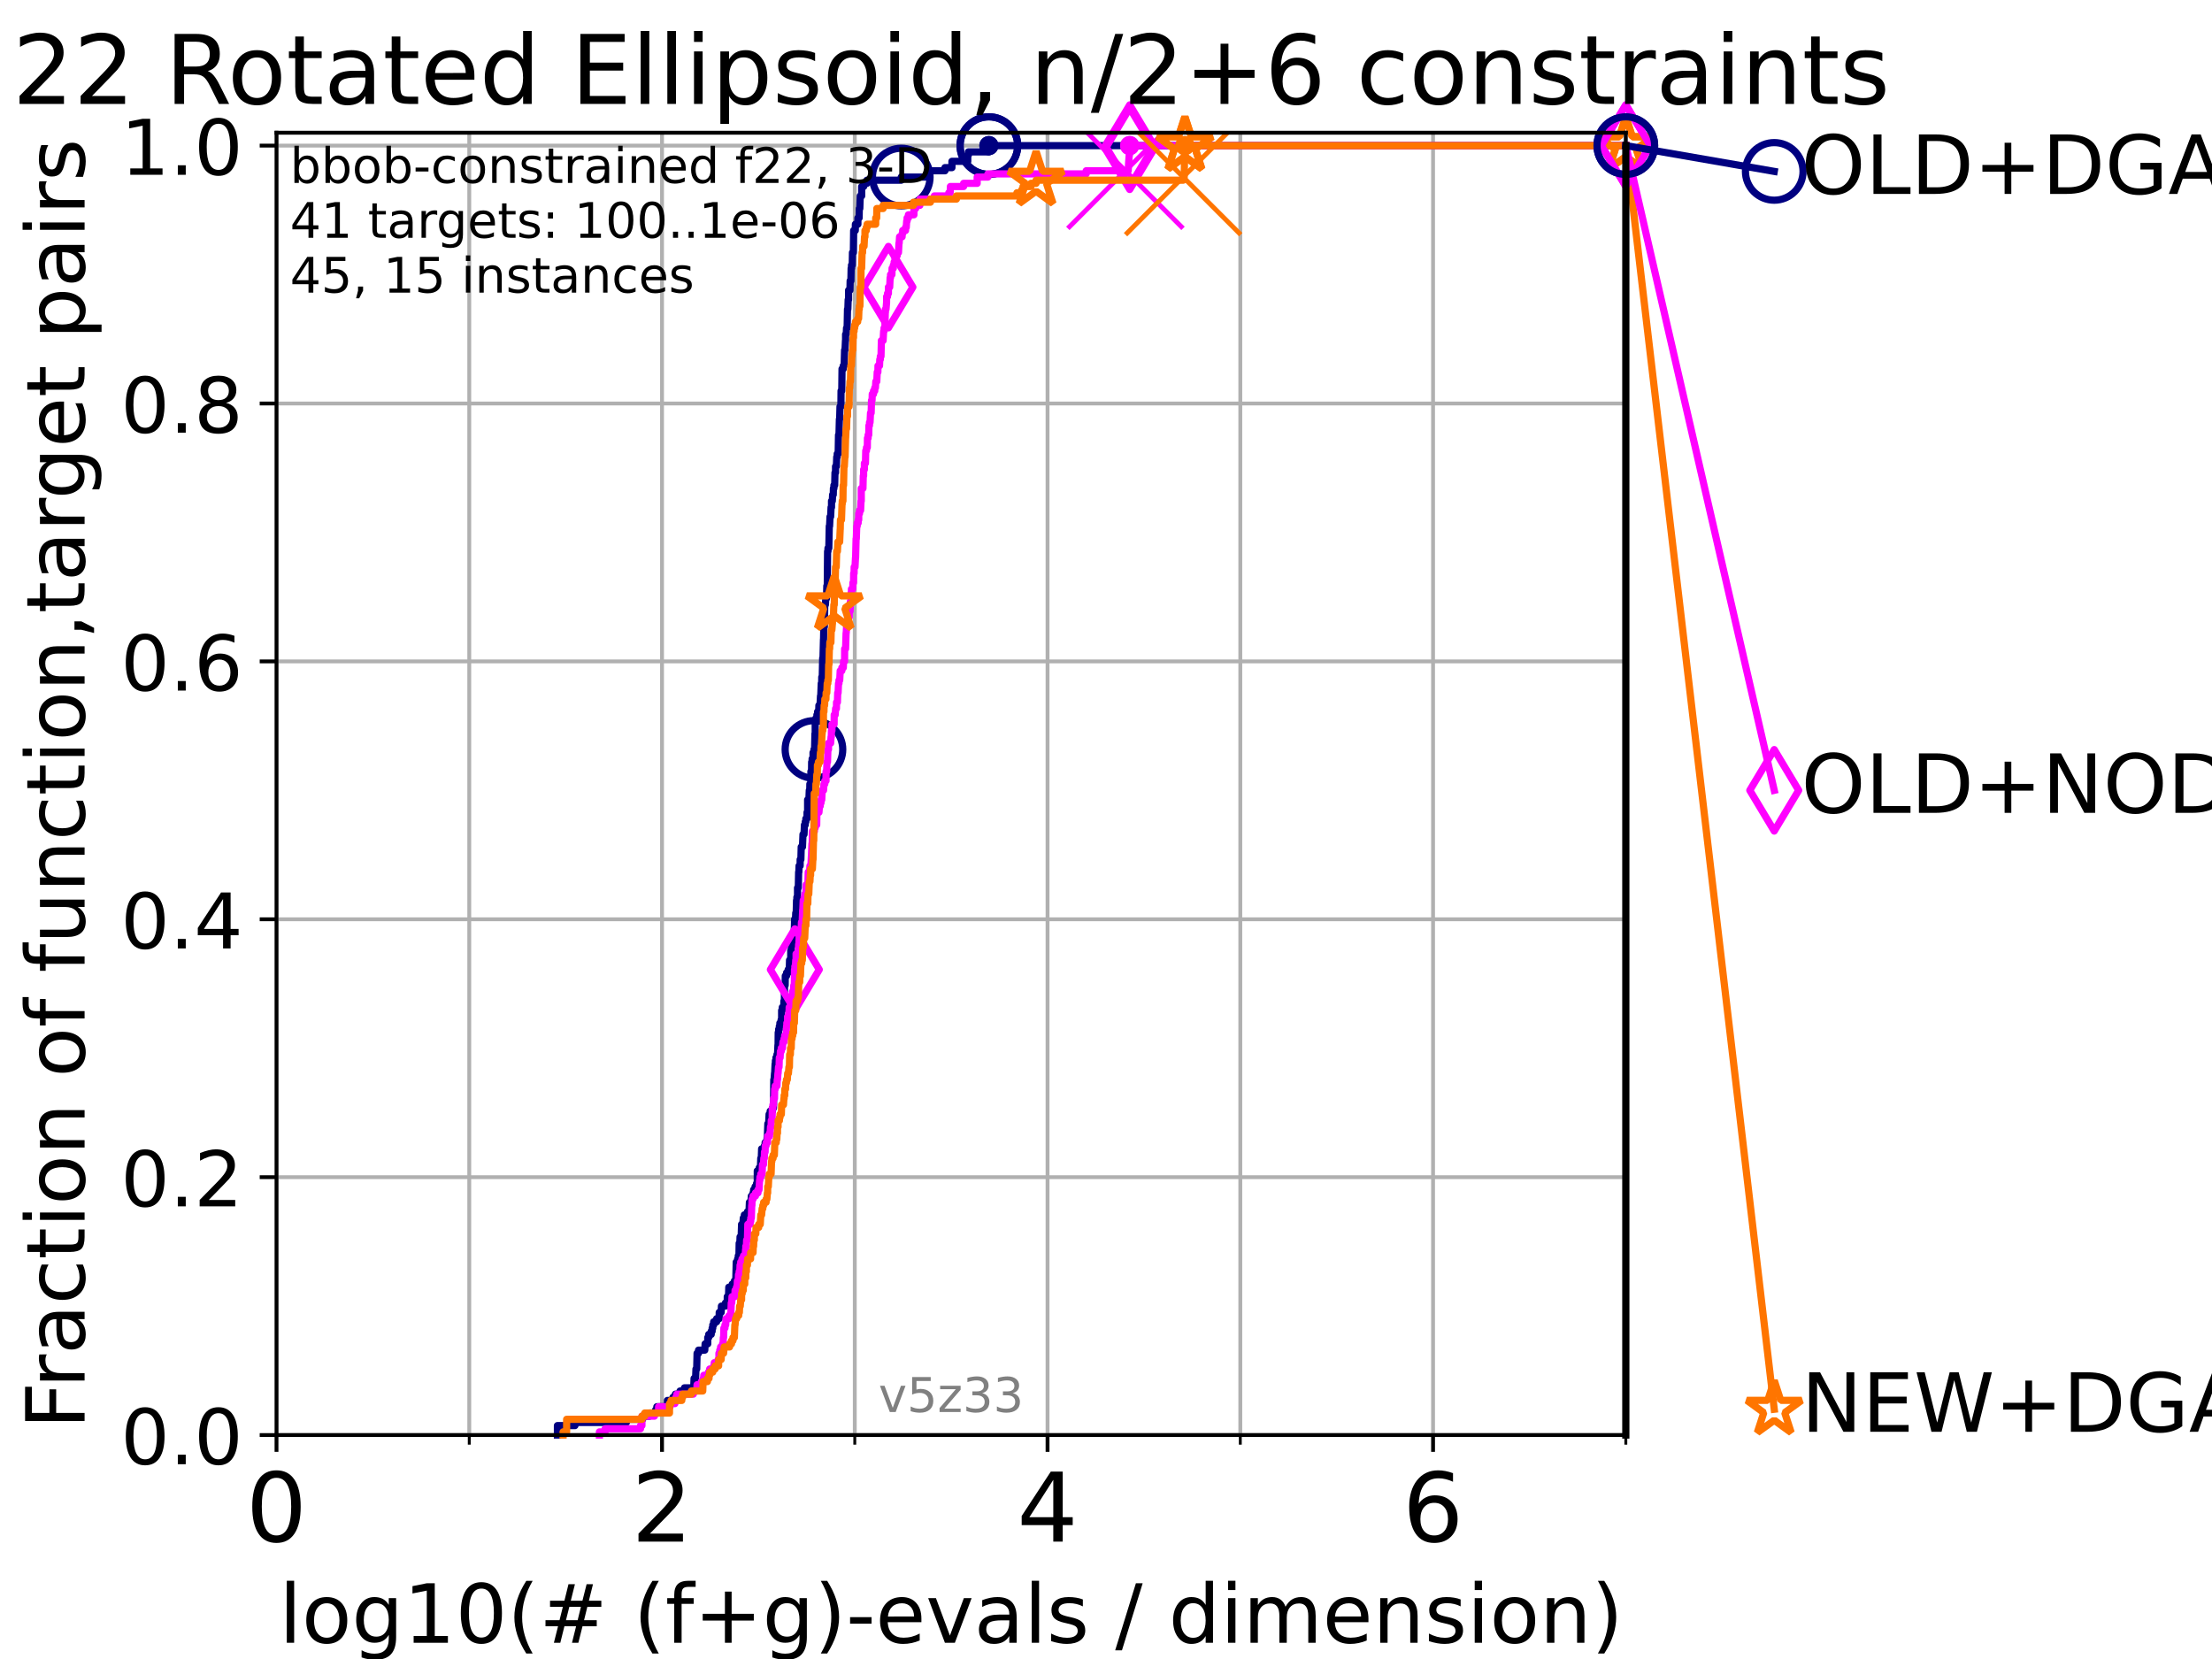 <?xml version="1.0" encoding="utf-8" standalone="no"?>
<!DOCTYPE svg PUBLIC "-//W3C//DTD SVG 1.1//EN"
  "http://www.w3.org/Graphics/SVG/1.1/DTD/svg11.dtd">
<!-- Created with matplotlib (https://matplotlib.org/) -->
<svg height="345.6pt" version="1.1" viewBox="0 0 460.8 345.6" width="460.8pt" xmlns="http://www.w3.org/2000/svg" xmlns:xlink="http://www.w3.org/1999/xlink">
 <defs>
  <style type="text/css">*{stroke-linecap:butt;stroke-linejoin:round;}</style>
 </defs>
 <g id="figure_1">
  <g id="patch_1">
   <path d="M 0 345.6 
L 460.8 345.6 
L 460.8 0 
L 0 0 
z
" style="fill:#ffffff;"/>
  </g>
  <g id="axes_1">
   <g id="patch_2">
    <path d="M 57.6 298.944 
L 338.688 298.944 
L 338.688 27.648 
L 57.6 27.648 
z
" style="fill:#ffffff;"/>
   </g>
   <g id="matplotlib.axis_1">
    <g id="xtick_1">
     <g id="line2d_1">
      <path clip-path="url(#p8d5e889c30)" d="M 57.6 298.944 
L 57.6 27.648 
" style="fill:none;stroke:#b0b0b0;stroke-linecap:square;stroke-width:0.8;"/>
     </g>
     <g id="line2d_2">
      <defs>
       <path d="M 0 0 
L 0 3.5 
" id="m8e7c069167" style="stroke:#000000;stroke-width:0.8;"/>
      </defs>
      <g>
       <use style="stroke:#000000;stroke-width:0.8;" x="57.6" xlink:href="#m8e7c069167" y="298.944"/>
      </g>
     </g>
     <g id="text_1">
      <!-- 0 -->
      <g transform="translate(51.237 321.141)scale(0.2 -0.2)">
       <defs>
        <path d="M 31.781 66.406 
Q 24.172 66.406 20.328 58.906 
Q 16.5 51.422 16.5 36.375 
Q 16.5 21.391 20.328 13.891 
Q 24.172 6.391 31.781 6.391 
Q 39.453 6.391 43.281 13.891 
Q 47.125 21.391 47.125 36.375 
Q 47.125 51.422 43.281 58.906 
Q 39.453 66.406 31.781 66.406 
z
M 31.781 74.219 
Q 44.047 74.219 50.516 64.516 
Q 56.984 54.828 56.984 36.375 
Q 56.984 17.969 50.516 8.266 
Q 44.047 -1.422 31.781 -1.422 
Q 19.531 -1.422 13.062 8.266 
Q 6.594 17.969 6.594 36.375 
Q 6.594 54.828 13.062 64.516 
Q 19.531 74.219 31.781 74.219 
z
" id="DejaVuSans-48"/>
       </defs>
       <use xlink:href="#DejaVuSans-48"/>
      </g>
     </g>
    </g>
    <g id="xtick_2">
     <g id="line2d_3">
      <path clip-path="url(#p8d5e889c30)" d="M 137.911 298.944 
L 137.911 27.648 
" style="fill:none;stroke:#b0b0b0;stroke-linecap:square;stroke-width:0.8;"/>
     </g>
     <g id="line2d_4">
      <g>
       <use style="stroke:#000000;stroke-width:0.8;" x="137.911" xlink:href="#m8e7c069167" y="298.944"/>
      </g>
     </g>
     <g id="text_2">
      <!-- 2 -->
      <g transform="translate(131.548 321.141)scale(0.2 -0.2)">
       <defs>
        <path d="M 19.188 8.297 
L 53.609 8.297 
L 53.609 0 
L 7.328 0 
L 7.328 8.297 
Q 12.938 14.109 22.625 23.891 
Q 32.328 33.688 34.812 36.531 
Q 39.547 41.844 41.422 45.531 
Q 43.312 49.219 43.312 52.781 
Q 43.312 58.594 39.234 62.25 
Q 35.156 65.922 28.609 65.922 
Q 23.969 65.922 18.812 64.312 
Q 13.672 62.703 7.812 59.422 
L 7.812 69.391 
Q 13.766 71.781 18.938 73 
Q 24.125 74.219 28.422 74.219 
Q 39.75 74.219 46.484 68.547 
Q 53.219 62.891 53.219 53.422 
Q 53.219 48.922 51.531 44.891 
Q 49.859 40.875 45.406 35.406 
Q 44.188 33.984 37.641 27.219 
Q 31.109 20.453 19.188 8.297 
z
" id="DejaVuSans-50"/>
       </defs>
       <use xlink:href="#DejaVuSans-50"/>
      </g>
     </g>
    </g>
    <g id="xtick_3">
     <g id="line2d_5">
      <path clip-path="url(#p8d5e889c30)" d="M 218.222 298.944 
L 218.222 27.648 
" style="fill:none;stroke:#b0b0b0;stroke-linecap:square;stroke-width:0.8;"/>
     </g>
     <g id="line2d_6">
      <g>
       <use style="stroke:#000000;stroke-width:0.8;" x="218.222" xlink:href="#m8e7c069167" y="298.944"/>
      </g>
     </g>
     <g id="text_3">
      <!-- 4 -->
      <g transform="translate(211.859 321.141)scale(0.2 -0.2)">
       <defs>
        <path d="M 37.797 64.312 
L 12.891 25.391 
L 37.797 25.391 
z
M 35.203 72.906 
L 47.609 72.906 
L 47.609 25.391 
L 58.016 25.391 
L 58.016 17.188 
L 47.609 17.188 
L 47.609 0 
L 37.797 0 
L 37.797 17.188 
L 4.891 17.188 
L 4.891 26.703 
z
" id="DejaVuSans-52"/>
       </defs>
       <use xlink:href="#DejaVuSans-52"/>
      </g>
     </g>
    </g>
    <g id="xtick_4">
     <g id="line2d_7">
      <path clip-path="url(#p8d5e889c30)" d="M 298.533 298.944 
L 298.533 27.648 
" style="fill:none;stroke:#b0b0b0;stroke-linecap:square;stroke-width:0.8;"/>
     </g>
     <g id="line2d_8">
      <g>
       <use style="stroke:#000000;stroke-width:0.8;" x="298.533" xlink:href="#m8e7c069167" y="298.944"/>
      </g>
     </g>
     <g id="text_4">
      <!-- 6 -->
      <g transform="translate(292.17 321.141)scale(0.2 -0.2)">
       <defs>
        <path d="M 33.016 40.375 
Q 26.375 40.375 22.484 35.828 
Q 18.609 31.297 18.609 23.391 
Q 18.609 15.531 22.484 10.953 
Q 26.375 6.391 33.016 6.391 
Q 39.656 6.391 43.531 10.953 
Q 47.406 15.531 47.406 23.391 
Q 47.406 31.297 43.531 35.828 
Q 39.656 40.375 33.016 40.375 
z
M 52.594 71.297 
L 52.594 62.312 
Q 48.875 64.062 45.094 64.984 
Q 41.312 65.922 37.594 65.922 
Q 27.828 65.922 22.672 59.328 
Q 17.531 52.734 16.797 39.406 
Q 19.672 43.656 24.016 45.922 
Q 28.375 48.188 33.594 48.188 
Q 44.578 48.188 50.953 41.516 
Q 57.328 34.859 57.328 23.391 
Q 57.328 12.156 50.688 5.359 
Q 44.047 -1.422 33.016 -1.422 
Q 20.359 -1.422 13.672 8.266 
Q 6.984 17.969 6.984 36.375 
Q 6.984 53.656 15.188 63.938 
Q 23.391 74.219 37.203 74.219 
Q 40.922 74.219 44.703 73.484 
Q 48.484 72.75 52.594 71.297 
z
" id="DejaVuSans-54"/>
       </defs>
       <use xlink:href="#DejaVuSans-54"/>
      </g>
     </g>
    </g>
    <g id="xtick_5">
     <g id="line2d_9">
      <path clip-path="url(#p8d5e889c30)" d="M 97.755 298.944 
L 97.755 27.648 
" style="fill:none;stroke:#b0b0b0;stroke-linecap:square;stroke-width:0.8;"/>
     </g>
     <g id="line2d_10">
      <defs>
       <path d="M 0 0 
L 0 2 
" id="m566123f83b" style="stroke:#000000;stroke-width:0.6;"/>
      </defs>
      <g>
       <use style="stroke:#000000;stroke-width:0.6;" x="97.755" xlink:href="#m566123f83b" y="298.944"/>
      </g>
     </g>
    </g>
    <g id="xtick_6">
     <g id="line2d_11">
      <path clip-path="url(#p8d5e889c30)" d="M 178.066 298.944 
L 178.066 27.648 
" style="fill:none;stroke:#b0b0b0;stroke-linecap:square;stroke-width:0.8;"/>
     </g>
     <g id="line2d_12">
      <g>
       <use style="stroke:#000000;stroke-width:0.6;" x="178.066" xlink:href="#m566123f83b" y="298.944"/>
      </g>
     </g>
    </g>
    <g id="xtick_7">
     <g id="line2d_13">
      <path clip-path="url(#p8d5e889c30)" d="M 258.377 298.944 
L 258.377 27.648 
" style="fill:none;stroke:#b0b0b0;stroke-linecap:square;stroke-width:0.8;"/>
     </g>
     <g id="line2d_14">
      <g>
       <use style="stroke:#000000;stroke-width:0.6;" x="258.377" xlink:href="#m566123f83b" y="298.944"/>
      </g>
     </g>
    </g>
    <g id="xtick_8">
     <g id="line2d_15">
      <path clip-path="url(#p8d5e889c30)" d="M 338.688 298.944 
L 338.688 27.648 
" style="fill:none;stroke:#b0b0b0;stroke-linecap:square;stroke-width:0.8;"/>
     </g>
     <g id="line2d_16">
      <g>
       <use style="stroke:#000000;stroke-width:0.6;" x="338.688" xlink:href="#m566123f83b" y="298.944"/>
      </g>
     </g>
    </g>
    <g id="text_5">
     <!-- log10(# (f+g)-evals / dimension) -->
     <g transform="translate(58.145 342.218)scale(0.17 -0.17)">
      <defs>
       <path d="M 9.422 75.984 
L 18.406 75.984 
L 18.406 0 
L 9.422 0 
z
" id="DejaVuSans-108"/>
       <path d="M 30.609 48.391 
Q 23.391 48.391 19.188 42.75 
Q 14.984 37.109 14.984 27.297 
Q 14.984 17.484 19.156 11.844 
Q 23.344 6.203 30.609 6.203 
Q 37.797 6.203 41.984 11.859 
Q 46.188 17.531 46.188 27.297 
Q 46.188 37.016 41.984 42.703 
Q 37.797 48.391 30.609 48.391 
z
M 30.609 56 
Q 42.328 56 49.016 48.375 
Q 55.719 40.766 55.719 27.297 
Q 55.719 13.875 49.016 6.219 
Q 42.328 -1.422 30.609 -1.422 
Q 18.844 -1.422 12.172 6.219 
Q 5.516 13.875 5.516 27.297 
Q 5.516 40.766 12.172 48.375 
Q 18.844 56 30.609 56 
z
" id="DejaVuSans-111"/>
       <path d="M 45.406 27.984 
Q 45.406 37.75 41.375 43.109 
Q 37.359 48.484 30.078 48.484 
Q 22.859 48.484 18.828 43.109 
Q 14.797 37.75 14.797 27.984 
Q 14.797 18.266 18.828 12.891 
Q 22.859 7.516 30.078 7.516 
Q 37.359 7.516 41.375 12.891 
Q 45.406 18.266 45.406 27.984 
z
M 54.391 6.781 
Q 54.391 -7.172 48.188 -13.984 
Q 42 -20.797 29.203 -20.797 
Q 24.469 -20.797 20.266 -20.094 
Q 16.062 -19.391 12.109 -17.922 
L 12.109 -9.188 
Q 16.062 -11.328 19.922 -12.344 
Q 23.781 -13.375 27.781 -13.375 
Q 36.625 -13.375 41.016 -8.766 
Q 45.406 -4.156 45.406 5.172 
L 45.406 9.625 
Q 42.625 4.781 38.281 2.391 
Q 33.938 0 27.875 0 
Q 17.828 0 11.672 7.656 
Q 5.516 15.328 5.516 27.984 
Q 5.516 40.672 11.672 48.328 
Q 17.828 56 27.875 56 
Q 33.938 56 38.281 53.609 
Q 42.625 51.219 45.406 46.391 
L 45.406 54.688 
L 54.391 54.688 
z
" id="DejaVuSans-103"/>
       <path d="M 12.406 8.297 
L 28.516 8.297 
L 28.516 63.922 
L 10.984 60.406 
L 10.984 69.391 
L 28.422 72.906 
L 38.281 72.906 
L 38.281 8.297 
L 54.391 8.297 
L 54.391 0 
L 12.406 0 
z
" id="DejaVuSans-49"/>
       <path d="M 31 75.875 
Q 24.469 64.656 21.281 53.656 
Q 18.109 42.672 18.109 31.391 
Q 18.109 20.125 21.312 9.062 
Q 24.516 -2 31 -13.188 
L 23.188 -13.188 
Q 15.875 -1.703 12.234 9.375 
Q 8.594 20.453 8.594 31.391 
Q 8.594 42.281 12.203 53.312 
Q 15.828 64.359 23.188 75.875 
z
" id="DejaVuSans-40"/>
       <path d="M 51.125 44 
L 36.922 44 
L 32.812 27.688 
L 47.125 27.688 
z
M 43.797 71.781 
L 38.719 51.516 
L 52.984 51.516 
L 58.109 71.781 
L 65.922 71.781 
L 60.891 51.516 
L 76.125 51.516 
L 76.125 44 
L 58.984 44 
L 54.984 27.688 
L 70.516 27.688 
L 70.516 20.219 
L 53.078 20.219 
L 48 0 
L 40.188 0 
L 45.219 20.219 
L 30.906 20.219 
L 25.875 0 
L 18.016 0 
L 23.094 20.219 
L 7.719 20.219 
L 7.719 27.688 
L 24.906 27.688 
L 29 44 
L 13.281 44 
L 13.281 51.516 
L 30.906 51.516 
L 35.891 71.781 
z
" id="DejaVuSans-35"/>
       <path id="DejaVuSans-32"/>
       <path d="M 37.109 75.984 
L 37.109 68.5 
L 28.516 68.5 
Q 23.688 68.5 21.797 66.547 
Q 19.922 64.594 19.922 59.516 
L 19.922 54.688 
L 34.719 54.688 
L 34.719 47.703 
L 19.922 47.703 
L 19.922 0 
L 10.891 0 
L 10.891 47.703 
L 2.297 47.703 
L 2.297 54.688 
L 10.891 54.688 
L 10.891 58.5 
Q 10.891 67.625 15.141 71.797 
Q 19.391 75.984 28.609 75.984 
z
" id="DejaVuSans-102"/>
       <path d="M 46 62.703 
L 46 35.5 
L 73.188 35.5 
L 73.188 27.203 
L 46 27.203 
L 46 0 
L 37.797 0 
L 37.797 27.203 
L 10.594 27.203 
L 10.594 35.5 
L 37.797 35.5 
L 37.797 62.703 
z
" id="DejaVuSans-43"/>
       <path d="M 8.016 75.875 
L 15.828 75.875 
Q 23.141 64.359 26.781 53.312 
Q 30.422 42.281 30.422 31.391 
Q 30.422 20.453 26.781 9.375 
Q 23.141 -1.703 15.828 -13.188 
L 8.016 -13.188 
Q 14.5 -2 17.703 9.062 
Q 20.906 20.125 20.906 31.391 
Q 20.906 42.672 17.703 53.656 
Q 14.5 64.656 8.016 75.875 
z
" id="DejaVuSans-41"/>
       <path d="M 4.891 31.391 
L 31.203 31.391 
L 31.203 23.391 
L 4.891 23.391 
z
" id="DejaVuSans-45"/>
       <path d="M 56.203 29.594 
L 56.203 25.203 
L 14.891 25.203 
Q 15.484 15.922 20.484 11.062 
Q 25.484 6.203 34.422 6.203 
Q 39.594 6.203 44.453 7.469 
Q 49.312 8.734 54.109 11.281 
L 54.109 2.781 
Q 49.266 0.734 44.188 -0.344 
Q 39.109 -1.422 33.891 -1.422 
Q 20.797 -1.422 13.156 6.188 
Q 5.516 13.812 5.516 26.812 
Q 5.516 40.234 12.766 48.109 
Q 20.016 56 32.328 56 
Q 43.359 56 49.781 48.891 
Q 56.203 41.797 56.203 29.594 
z
M 47.219 32.234 
Q 47.125 39.594 43.094 43.984 
Q 39.062 48.391 32.422 48.391 
Q 24.906 48.391 20.391 44.141 
Q 15.875 39.891 15.188 32.172 
z
" id="DejaVuSans-101"/>
       <path d="M 2.984 54.688 
L 12.5 54.688 
L 29.594 8.797 
L 46.688 54.688 
L 56.203 54.688 
L 35.688 0 
L 23.484 0 
z
" id="DejaVuSans-118"/>
       <path d="M 34.281 27.484 
Q 23.391 27.484 19.188 25 
Q 14.984 22.516 14.984 16.5 
Q 14.984 11.719 18.141 8.906 
Q 21.297 6.109 26.703 6.109 
Q 34.188 6.109 38.703 11.406 
Q 43.219 16.703 43.219 25.484 
L 43.219 27.484 
z
M 52.203 31.203 
L 52.203 0 
L 43.219 0 
L 43.219 8.297 
Q 40.141 3.328 35.547 0.953 
Q 30.953 -1.422 24.312 -1.422 
Q 15.922 -1.422 10.953 3.297 
Q 6 8.016 6 15.922 
Q 6 25.141 12.172 29.828 
Q 18.359 34.516 30.609 34.516 
L 43.219 34.516 
L 43.219 35.406 
Q 43.219 41.609 39.141 45 
Q 35.062 48.391 27.688 48.391 
Q 23 48.391 18.547 47.266 
Q 14.109 46.141 10.016 43.891 
L 10.016 52.203 
Q 14.938 54.109 19.578 55.047 
Q 24.219 56 28.609 56 
Q 40.484 56 46.344 49.844 
Q 52.203 43.703 52.203 31.203 
z
" id="DejaVuSans-97"/>
       <path d="M 44.281 53.078 
L 44.281 44.578 
Q 40.484 46.531 36.375 47.5 
Q 32.281 48.484 27.875 48.484 
Q 21.188 48.484 17.844 46.438 
Q 14.5 44.391 14.5 40.281 
Q 14.5 37.156 16.891 35.375 
Q 19.281 33.594 26.516 31.984 
L 29.594 31.297 
Q 39.156 29.25 43.188 25.516 
Q 47.219 21.781 47.219 15.094 
Q 47.219 7.469 41.188 3.016 
Q 35.156 -1.422 24.609 -1.422 
Q 20.219 -1.422 15.453 -0.562 
Q 10.688 0.297 5.422 2 
L 5.422 11.281 
Q 10.406 8.688 15.234 7.391 
Q 20.062 6.109 24.812 6.109 
Q 31.156 6.109 34.562 8.281 
Q 37.984 10.453 37.984 14.406 
Q 37.984 18.062 35.516 20.016 
Q 33.062 21.969 24.703 23.781 
L 21.578 24.516 
Q 13.234 26.266 9.516 29.906 
Q 5.812 33.547 5.812 39.891 
Q 5.812 47.609 11.281 51.797 
Q 16.75 56 26.812 56 
Q 31.781 56 36.172 55.266 
Q 40.578 54.547 44.281 53.078 
z
" id="DejaVuSans-115"/>
       <path d="M 25.391 72.906 
L 33.688 72.906 
L 8.297 -9.281 
L 0 -9.281 
z
" id="DejaVuSans-47"/>
       <path d="M 45.406 46.391 
L 45.406 75.984 
L 54.391 75.984 
L 54.391 0 
L 45.406 0 
L 45.406 8.203 
Q 42.578 3.328 38.25 0.953 
Q 33.938 -1.422 27.875 -1.422 
Q 17.969 -1.422 11.734 6.484 
Q 5.516 14.406 5.516 27.297 
Q 5.516 40.188 11.734 48.094 
Q 17.969 56 27.875 56 
Q 33.938 56 38.25 53.625 
Q 42.578 51.266 45.406 46.391 
z
M 14.797 27.297 
Q 14.797 17.391 18.875 11.75 
Q 22.953 6.109 30.078 6.109 
Q 37.203 6.109 41.297 11.75 
Q 45.406 17.391 45.406 27.297 
Q 45.406 37.203 41.297 42.844 
Q 37.203 48.484 30.078 48.484 
Q 22.953 48.484 18.875 42.844 
Q 14.797 37.203 14.797 27.297 
z
" id="DejaVuSans-100"/>
       <path d="M 9.422 54.688 
L 18.406 54.688 
L 18.406 0 
L 9.422 0 
z
M 9.422 75.984 
L 18.406 75.984 
L 18.406 64.594 
L 9.422 64.594 
z
" id="DejaVuSans-105"/>
       <path d="M 52 44.188 
Q 55.375 50.25 60.062 53.125 
Q 64.75 56 71.094 56 
Q 79.641 56 84.281 50.016 
Q 88.922 44.047 88.922 33.016 
L 88.922 0 
L 79.891 0 
L 79.891 32.719 
Q 79.891 40.578 77.094 44.375 
Q 74.312 48.188 68.609 48.188 
Q 61.625 48.188 57.562 43.547 
Q 53.516 38.922 53.516 30.906 
L 53.516 0 
L 44.484 0 
L 44.484 32.719 
Q 44.484 40.625 41.703 44.406 
Q 38.922 48.188 33.109 48.188 
Q 26.219 48.188 22.156 43.531 
Q 18.109 38.875 18.109 30.906 
L 18.109 0 
L 9.078 0 
L 9.078 54.688 
L 18.109 54.688 
L 18.109 46.188 
Q 21.188 51.219 25.484 53.609 
Q 29.781 56 35.688 56 
Q 41.656 56 45.828 52.969 
Q 50 49.953 52 44.188 
z
" id="DejaVuSans-109"/>
       <path d="M 54.891 33.016 
L 54.891 0 
L 45.906 0 
L 45.906 32.719 
Q 45.906 40.484 42.875 44.328 
Q 39.844 48.188 33.797 48.188 
Q 26.516 48.188 22.312 43.547 
Q 18.109 38.922 18.109 30.906 
L 18.109 0 
L 9.078 0 
L 9.078 54.688 
L 18.109 54.688 
L 18.109 46.188 
Q 21.344 51.125 25.703 53.562 
Q 30.078 56 35.797 56 
Q 45.219 56 50.047 50.172 
Q 54.891 44.344 54.891 33.016 
z
" id="DejaVuSans-110"/>
      </defs>
      <use xlink:href="#DejaVuSans-108"/>
      <use x="27.783" xlink:href="#DejaVuSans-111"/>
      <use x="88.965" xlink:href="#DejaVuSans-103"/>
      <use x="152.441" xlink:href="#DejaVuSans-49"/>
      <use x="216.064" xlink:href="#DejaVuSans-48"/>
      <use x="279.688" xlink:href="#DejaVuSans-40"/>
      <use x="318.701" xlink:href="#DejaVuSans-35"/>
      <use x="402.49" xlink:href="#DejaVuSans-32"/>
      <use x="434.277" xlink:href="#DejaVuSans-40"/>
      <use x="473.291" xlink:href="#DejaVuSans-102"/>
      <use x="508.496" xlink:href="#DejaVuSans-43"/>
      <use x="592.285" xlink:href="#DejaVuSans-103"/>
      <use x="655.762" xlink:href="#DejaVuSans-41"/>
      <use x="694.775" xlink:href="#DejaVuSans-45"/>
      <use x="730.859" xlink:href="#DejaVuSans-101"/>
      <use x="792.383" xlink:href="#DejaVuSans-118"/>
      <use x="851.562" xlink:href="#DejaVuSans-97"/>
      <use x="912.842" xlink:href="#DejaVuSans-108"/>
      <use x="940.625" xlink:href="#DejaVuSans-115"/>
      <use x="992.725" xlink:href="#DejaVuSans-32"/>
      <use x="1024.512" xlink:href="#DejaVuSans-47"/>
      <use x="1058.203" xlink:href="#DejaVuSans-32"/>
      <use x="1089.99" xlink:href="#DejaVuSans-100"/>
      <use x="1153.467" xlink:href="#DejaVuSans-105"/>
      <use x="1181.25" xlink:href="#DejaVuSans-109"/>
      <use x="1278.662" xlink:href="#DejaVuSans-101"/>
      <use x="1340.186" xlink:href="#DejaVuSans-110"/>
      <use x="1403.564" xlink:href="#DejaVuSans-115"/>
      <use x="1455.664" xlink:href="#DejaVuSans-105"/>
      <use x="1483.447" xlink:href="#DejaVuSans-111"/>
      <use x="1544.629" xlink:href="#DejaVuSans-110"/>
      <use x="1608.008" xlink:href="#DejaVuSans-41"/>
     </g>
    </g>
   </g>
   <g id="matplotlib.axis_2">
    <g id="ytick_1">
     <g id="line2d_17">
      <path clip-path="url(#p8d5e889c30)" d="M 57.6 298.944 
L 338.688 298.944 
" style="fill:none;stroke:#b0b0b0;stroke-linecap:square;stroke-width:0.8;"/>
     </g>
     <g id="line2d_18">
      <defs>
       <path d="M 0 0 
L -3.5 0 
" id="m95c00874ae" style="stroke:#000000;stroke-width:0.8;"/>
      </defs>
      <g>
       <use style="stroke:#000000;stroke-width:0.8;" x="57.6" xlink:href="#m95c00874ae" y="298.944"/>
      </g>
     </g>
     <g id="text_6">
      <!-- 0.0 -->
      <g transform="translate(25.155 305.023)scale(0.16 -0.16)">
       <defs>
        <path d="M 10.688 12.406 
L 21 12.406 
L 21 0 
L 10.688 0 
z
" id="DejaVuSans-46"/>
       </defs>
       <use xlink:href="#DejaVuSans-48"/>
       <use x="63.623" xlink:href="#DejaVuSans-46"/>
       <use x="95.41" xlink:href="#DejaVuSans-48"/>
      </g>
     </g>
    </g>
    <g id="ytick_2">
     <g id="line2d_19">
      <path clip-path="url(#p8d5e889c30)" d="M 57.6 245.222 
L 338.688 245.222 
" style="fill:none;stroke:#b0b0b0;stroke-linecap:square;stroke-width:0.8;"/>
     </g>
     <g id="line2d_20">
      <g>
       <use style="stroke:#000000;stroke-width:0.8;" x="57.6" xlink:href="#m95c00874ae" y="245.222"/>
      </g>
     </g>
     <g id="text_7">
      <!-- 0.2 -->
      <g transform="translate(25.155 251.301)scale(0.16 -0.16)">
       <use xlink:href="#DejaVuSans-48"/>
       <use x="63.623" xlink:href="#DejaVuSans-46"/>
       <use x="95.41" xlink:href="#DejaVuSans-50"/>
      </g>
     </g>
    </g>
    <g id="ytick_3">
     <g id="line2d_21">
      <path clip-path="url(#p8d5e889c30)" d="M 57.6 191.5 
L 338.688 191.5 
" style="fill:none;stroke:#b0b0b0;stroke-linecap:square;stroke-width:0.8;"/>
     </g>
     <g id="line2d_22">
      <g>
       <use style="stroke:#000000;stroke-width:0.8;" x="57.6" xlink:href="#m95c00874ae" y="191.5"/>
      </g>
     </g>
     <g id="text_8">
      <!-- 0.4 -->
      <g transform="translate(25.155 197.579)scale(0.16 -0.16)">
       <use xlink:href="#DejaVuSans-48"/>
       <use x="63.623" xlink:href="#DejaVuSans-46"/>
       <use x="95.41" xlink:href="#DejaVuSans-52"/>
      </g>
     </g>
    </g>
    <g id="ytick_4">
     <g id="line2d_23">
      <path clip-path="url(#p8d5e889c30)" d="M 57.6 137.778 
L 338.688 137.778 
" style="fill:none;stroke:#b0b0b0;stroke-linecap:square;stroke-width:0.8;"/>
     </g>
     <g id="line2d_24">
      <g>
       <use style="stroke:#000000;stroke-width:0.8;" x="57.6" xlink:href="#m95c00874ae" y="137.778"/>
      </g>
     </g>
     <g id="text_9">
      <!-- 0.6 -->
      <g transform="translate(25.155 143.857)scale(0.16 -0.16)">
       <use xlink:href="#DejaVuSans-48"/>
       <use x="63.623" xlink:href="#DejaVuSans-46"/>
       <use x="95.41" xlink:href="#DejaVuSans-54"/>
      </g>
     </g>
    </g>
    <g id="ytick_5">
     <g id="line2d_25">
      <path clip-path="url(#p8d5e889c30)" d="M 57.6 84.056 
L 338.688 84.056 
" style="fill:none;stroke:#b0b0b0;stroke-linecap:square;stroke-width:0.8;"/>
     </g>
     <g id="line2d_26">
      <g>
       <use style="stroke:#000000;stroke-width:0.8;" x="57.6" xlink:href="#m95c00874ae" y="84.056"/>
      </g>
     </g>
     <g id="text_10">
      <!-- 0.8 -->
      <g transform="translate(25.155 90.135)scale(0.16 -0.16)">
       <defs>
        <path d="M 31.781 34.625 
Q 24.75 34.625 20.719 30.859 
Q 16.703 27.094 16.703 20.516 
Q 16.703 13.922 20.719 10.156 
Q 24.75 6.391 31.781 6.391 
Q 38.812 6.391 42.859 10.172 
Q 46.922 13.969 46.922 20.516 
Q 46.922 27.094 42.891 30.859 
Q 38.875 34.625 31.781 34.625 
z
M 21.922 38.812 
Q 15.578 40.375 12.031 44.719 
Q 8.5 49.078 8.5 55.328 
Q 8.5 64.062 14.719 69.141 
Q 20.953 74.219 31.781 74.219 
Q 42.672 74.219 48.875 69.141 
Q 55.078 64.062 55.078 55.328 
Q 55.078 49.078 51.531 44.719 
Q 48 40.375 41.703 38.812 
Q 48.828 37.156 52.797 32.312 
Q 56.781 27.484 56.781 20.516 
Q 56.781 9.906 50.312 4.234 
Q 43.844 -1.422 31.781 -1.422 
Q 19.734 -1.422 13.25 4.234 
Q 6.781 9.906 6.781 20.516 
Q 6.781 27.484 10.781 32.312 
Q 14.797 37.156 21.922 38.812 
z
M 18.312 54.391 
Q 18.312 48.734 21.844 45.562 
Q 25.391 42.391 31.781 42.391 
Q 38.141 42.391 41.719 45.562 
Q 45.312 48.734 45.312 54.391 
Q 45.312 60.062 41.719 63.234 
Q 38.141 66.406 31.781 66.406 
Q 25.391 66.406 21.844 63.234 
Q 18.312 60.062 18.312 54.391 
z
" id="DejaVuSans-56"/>
       </defs>
       <use xlink:href="#DejaVuSans-48"/>
       <use x="63.623" xlink:href="#DejaVuSans-46"/>
       <use x="95.41" xlink:href="#DejaVuSans-56"/>
      </g>
     </g>
    </g>
    <g id="ytick_6">
     <g id="line2d_27">
      <path clip-path="url(#p8d5e889c30)" d="M 57.6 30.334 
L 338.688 30.334 
" style="fill:none;stroke:#b0b0b0;stroke-linecap:square;stroke-width:0.8;"/>
     </g>
     <g id="line2d_28">
      <g>
       <use style="stroke:#000000;stroke-width:0.8;" x="57.6" xlink:href="#m95c00874ae" y="30.334"/>
      </g>
     </g>
     <g id="text_11">
      <!-- 1.0 -->
      <g transform="translate(25.155 36.413)scale(0.16 -0.16)">
       <use xlink:href="#DejaVuSans-49"/>
       <use x="63.623" xlink:href="#DejaVuSans-46"/>
       <use x="95.41" xlink:href="#DejaVuSans-48"/>
      </g>
     </g>
    </g>
    <g id="text_12">
     <!-- Fraction of function,target pairs -->
     <g transform="translate(17.62 297.681)rotate(-90)scale(0.17 -0.17)">
      <defs>
       <path d="M 9.812 72.906 
L 51.703 72.906 
L 51.703 64.594 
L 19.672 64.594 
L 19.672 43.109 
L 48.578 43.109 
L 48.578 34.812 
L 19.672 34.812 
L 19.672 0 
L 9.812 0 
z
" id="DejaVuSans-70"/>
       <path d="M 41.109 46.297 
Q 39.594 47.172 37.812 47.578 
Q 36.031 48 33.891 48 
Q 26.266 48 22.188 43.047 
Q 18.109 38.094 18.109 28.812 
L 18.109 0 
L 9.078 0 
L 9.078 54.688 
L 18.109 54.688 
L 18.109 46.188 
Q 20.953 51.172 25.484 53.578 
Q 30.031 56 36.531 56 
Q 37.453 56 38.578 55.875 
Q 39.703 55.766 41.062 55.516 
z
" id="DejaVuSans-114"/>
       <path d="M 48.781 52.594 
L 48.781 44.188 
Q 44.969 46.297 41.141 47.344 
Q 37.312 48.391 33.406 48.391 
Q 24.656 48.391 19.812 42.844 
Q 14.984 37.312 14.984 27.297 
Q 14.984 17.281 19.812 11.734 
Q 24.656 6.203 33.406 6.203 
Q 37.312 6.203 41.141 7.25 
Q 44.969 8.297 48.781 10.406 
L 48.781 2.094 
Q 45.016 0.344 40.984 -0.531 
Q 36.969 -1.422 32.422 -1.422 
Q 20.062 -1.422 12.781 6.344 
Q 5.516 14.109 5.516 27.297 
Q 5.516 40.672 12.859 48.328 
Q 20.219 56 33.016 56 
Q 37.156 56 41.109 55.141 
Q 45.062 54.297 48.781 52.594 
z
" id="DejaVuSans-99"/>
       <path d="M 18.312 70.219 
L 18.312 54.688 
L 36.812 54.688 
L 36.812 47.703 
L 18.312 47.703 
L 18.312 18.016 
Q 18.312 11.328 20.141 9.422 
Q 21.969 7.516 27.594 7.516 
L 36.812 7.516 
L 36.812 0 
L 27.594 0 
Q 17.188 0 13.234 3.875 
Q 9.281 7.766 9.281 18.016 
L 9.281 47.703 
L 2.688 47.703 
L 2.688 54.688 
L 9.281 54.688 
L 9.281 70.219 
z
" id="DejaVuSans-116"/>
       <path d="M 8.5 21.578 
L 8.5 54.688 
L 17.484 54.688 
L 17.484 21.922 
Q 17.484 14.156 20.5 10.266 
Q 23.531 6.391 29.594 6.391 
Q 36.859 6.391 41.078 11.031 
Q 45.312 15.672 45.312 23.688 
L 45.312 54.688 
L 54.297 54.688 
L 54.297 0 
L 45.312 0 
L 45.312 8.406 
Q 42.047 3.422 37.719 1 
Q 33.406 -1.422 27.688 -1.422 
Q 18.266 -1.422 13.375 4.438 
Q 8.5 10.297 8.5 21.578 
z
M 31.109 56 
z
" id="DejaVuSans-117"/>
       <path d="M 11.719 12.406 
L 22.016 12.406 
L 22.016 4 
L 14.016 -11.625 
L 7.719 -11.625 
L 11.719 4 
z
" id="DejaVuSans-44"/>
       <path d="M 18.109 8.203 
L 18.109 -20.797 
L 9.078 -20.797 
L 9.078 54.688 
L 18.109 54.688 
L 18.109 46.391 
Q 20.953 51.266 25.266 53.625 
Q 29.594 56 35.594 56 
Q 45.562 56 51.781 48.094 
Q 58.016 40.188 58.016 27.297 
Q 58.016 14.406 51.781 6.484 
Q 45.562 -1.422 35.594 -1.422 
Q 29.594 -1.422 25.266 0.953 
Q 20.953 3.328 18.109 8.203 
z
M 48.688 27.297 
Q 48.688 37.203 44.609 42.844 
Q 40.531 48.484 33.406 48.484 
Q 26.266 48.484 22.188 42.844 
Q 18.109 37.203 18.109 27.297 
Q 18.109 17.391 22.188 11.75 
Q 26.266 6.109 33.406 6.109 
Q 40.531 6.109 44.609 11.75 
Q 48.688 17.391 48.688 27.297 
z
" id="DejaVuSans-112"/>
      </defs>
      <use xlink:href="#DejaVuSans-70"/>
      <use x="50.27" xlink:href="#DejaVuSans-114"/>
      <use x="91.383" xlink:href="#DejaVuSans-97"/>
      <use x="152.662" xlink:href="#DejaVuSans-99"/>
      <use x="207.643" xlink:href="#DejaVuSans-116"/>
      <use x="246.852" xlink:href="#DejaVuSans-105"/>
      <use x="274.635" xlink:href="#DejaVuSans-111"/>
      <use x="335.816" xlink:href="#DejaVuSans-110"/>
      <use x="399.195" xlink:href="#DejaVuSans-32"/>
      <use x="430.982" xlink:href="#DejaVuSans-111"/>
      <use x="492.164" xlink:href="#DejaVuSans-102"/>
      <use x="527.369" xlink:href="#DejaVuSans-32"/>
      <use x="559.156" xlink:href="#DejaVuSans-102"/>
      <use x="594.361" xlink:href="#DejaVuSans-117"/>
      <use x="657.74" xlink:href="#DejaVuSans-110"/>
      <use x="721.119" xlink:href="#DejaVuSans-99"/>
      <use x="776.1" xlink:href="#DejaVuSans-116"/>
      <use x="815.309" xlink:href="#DejaVuSans-105"/>
      <use x="843.092" xlink:href="#DejaVuSans-111"/>
      <use x="904.273" xlink:href="#DejaVuSans-110"/>
      <use x="967.652" xlink:href="#DejaVuSans-44"/>
      <use x="999.439" xlink:href="#DejaVuSans-116"/>
      <use x="1038.648" xlink:href="#DejaVuSans-97"/>
      <use x="1099.928" xlink:href="#DejaVuSans-114"/>
      <use x="1139.291" xlink:href="#DejaVuSans-103"/>
      <use x="1202.768" xlink:href="#DejaVuSans-101"/>
      <use x="1264.291" xlink:href="#DejaVuSans-116"/>
      <use x="1303.5" xlink:href="#DejaVuSans-32"/>
      <use x="1335.287" xlink:href="#DejaVuSans-112"/>
      <use x="1398.764" xlink:href="#DejaVuSans-97"/>
      <use x="1460.043" xlink:href="#DejaVuSans-105"/>
      <use x="1487.826" xlink:href="#DejaVuSans-114"/>
      <use x="1528.939" xlink:href="#DejaVuSans-115"/>
     </g>
    </g>
   </g>
   <g id="line2d_29">
    <defs>
     <path d="M 0 1.5 
C 0.398 1.5 0.779 1.342 1.061 1.061 
C 1.342 0.779 1.5 0.398 1.5 0 
C 1.5 -0.398 1.342 -0.779 1.061 -1.061 
C 0.779 -1.342 0.398 -1.5 0 -1.5 
C -0.398 -1.5 -0.779 -1.342 -1.061 -1.061 
C -1.342 -0.779 -1.5 -0.398 -1.5 0 
C -1.5 0.398 -1.342 0.779 -1.061 1.061 
C -0.779 1.342 -0.398 1.5 0 1.5 
z
" id="ma25d056ab2" style="stroke:#000080;"/>
    </defs>
    <g>
     <use style="fill:#000080;stroke:#000080;" x="206.003" xlink:href="#ma25d056ab2" y="30.334"/>
     <use style="fill:#000080;stroke:#000080;" x="206.003" xlink:href="#ma25d056ab2" y="30.334"/>
    </g>
   </g>
   <g id="line2d_30">
    <path d="M 116.122 298.944 
L 116.122 296.979 
L 119.768 296.979 
L 119.768 296.323 
L 130.488 296.323 
L 130.488 295.668 
L 133.873 295.668 
L 133.873 295.013 
L 135.281 295.013 
L 135.281 294.358 
L 136.583 294.358 
L 136.583 293.703 
L 136.832 293.703 
L 136.832 293.048 
L 139.036 293.048 
L 139.036 291.737 
L 140.196 291.737 
L 140.196 291.082 
L 140.699 291.082 
L 140.699 290.427 
L 141.662 290.427 
L 141.662 289.772 
L 142.576 289.772 
L 142.576 289.117 
L 144.511 289.117 
L 144.59 287.151 
L 144.904 287.151 
L 144.982 285.186 
L 145.136 285.186 
L 145.213 281.91 
L 145.516 281.91 
L 145.516 281.255 
L 146.819 281.255 
L 146.889 279.945 
L 147.436 279.945 
L 147.436 278.634 
L 147.637 278.634 
L 147.637 277.979 
L 148.161 277.979 
L 148.161 277.324 
L 148.354 277.324 
L 148.354 276.669 
L 148.481 276.669 
L 148.481 276.014 
L 148.671 276.014 
L 148.671 275.359 
L 149.287 275.359 
L 149.287 274.704 
L 149.824 274.704 
L 149.824 273.393 
L 150.23 273.393 
L 150.287 272.083 
L 151.124 272.083 
L 151.124 271.428 
L 151.502 271.428 
L 151.502 270.118 
L 151.766 270.118 
L 151.819 268.152 
L 152.537 268.152 
L 152.537 267.497 
L 152.984 267.497 
L 152.984 266.842 
L 153.275 266.842 
L 153.371 262.911 
L 153.656 262.911 
L 153.656 262.256 
L 153.797 262.256 
L 153.797 261.601 
L 153.937 261.601 
L 153.983 258.98 
L 154.121 258.98 
L 154.167 257.67 
L 154.395 257.67 
L 154.485 255.049 
L 154.752 255.049 
L 154.841 253.739 
L 155.059 253.739 
L 155.059 253.084 
L 155.7 253.084 
L 155.7 252.429 
L 156.032 252.429 
L 156.114 250.463 
L 156.439 250.463 
L 156.519 249.153 
L 156.875 249.153 
L 156.875 248.498 
L 156.992 248.498 
L 156.992 247.843 
L 157.301 247.843 
L 157.301 247.187 
L 157.604 247.187 
L 157.604 246.532 
L 157.754 246.532 
L 157.754 243.912 
L 158.159 243.912 
L 158.159 243.257 
L 158.412 243.257 
L 158.484 241.291 
L 158.591 241.291 
L 158.661 239.326 
L 159.253 239.326 
L 159.253 238.671 
L 159.389 238.671 
L 159.389 238.015 
L 159.725 238.015 
L 159.824 236.705 
L 159.858 236.705 
L 159.956 234.085 
L 160.12 234.085 
L 160.217 232.119 
L 160.442 232.119 
L 160.442 231.464 
L 160.915 231.464 
L 160.915 230.809 
L 161.131 230.809 
L 161.192 224.912 
L 161.253 224.912 
L 161.345 223.602 
L 161.375 223.602 
L 161.466 221.637 
L 161.526 221.637 
L 161.526 220.982 
L 161.645 220.982 
L 161.645 220.326 
L 161.853 220.326 
L 161.853 219.671 
L 161.97 219.671 
L 162.058 217.706 
L 162.087 217.706 
L 162.116 215.085 
L 162.203 215.085 
L 162.203 214.43 
L 162.346 214.43 
L 162.346 213.775 
L 162.461 213.775 
L 162.461 213.12 
L 162.715 213.12 
L 162.715 212.465 
L 162.827 212.465 
L 162.827 210.499 
L 162.965 210.499 
L 162.965 209.844 
L 163.267 209.844 
L 163.294 208.534 
L 163.402 208.534 
L 163.429 205.258 
L 163.563 205.258 
L 163.59 203.293 
L 163.854 203.293 
L 163.854 202.638 
L 164.192 202.638 
L 164.192 201.982 
L 164.423 201.982 
L 164.474 200.017 
L 164.725 200.017 
L 164.725 198.052 
L 164.85 198.052 
L 164.85 196.741 
L 165.266 196.741 
L 165.363 194.121 
L 165.459 194.121 
L 165.531 191.5 
L 165.721 191.5 
L 165.768 190.19 
L 165.862 190.19 
L 165.932 187.569 
L 166.002 187.569 
L 166.002 186.914 
L 166.14 186.914 
L 166.14 184.949 
L 166.301 184.949 
L 166.369 181.673 
L 166.415 181.673 
L 166.46 180.363 
L 166.685 180.363 
L 166.685 179.052 
L 166.84 179.052 
L 166.906 176.432 
L 167.169 176.432 
L 167.277 173.811 
L 167.492 173.811 
L 167.577 171.846 
L 167.746 171.846 
L 167.746 171.191 
L 167.871 171.191 
L 167.871 170.535 
L 168.12 170.535 
L 168.12 169.225 
L 168.243 169.225 
L 168.243 166.604 
L 168.506 166.604 
L 168.587 164.639 
L 168.686 164.639 
L 168.706 163.329 
L 168.924 163.329 
L 168.924 160.708 
L 169.061 160.708 
L 169.08 158.743 
L 169.177 158.743 
L 169.177 158.088 
L 169.37 158.088 
L 169.37 156.777 
L 169.56 156.777 
L 169.56 156.122 
L 169.692 156.122 
L 169.767 152.846 
L 169.823 152.846 
L 169.823 150.226 
L 169.99 150.226 
L 169.99 149.571 
L 170.174 149.571 
L 170.174 148.916 
L 170.32 148.916 
L 170.32 148.26 
L 170.554 148.26 
L 170.589 146.95 
L 170.82 146.95 
L 170.925 144.985 
L 170.978 144.985 
L 171.082 142.364 
L 171.169 142.364 
L 171.186 141.054 
L 171.289 141.054 
L 171.375 137.123 
L 171.443 137.123 
L 171.545 133.192 
L 171.561 133.192 
L 171.612 130.571 
L 171.729 130.571 
L 171.813 125.985 
L 171.946 125.985 
L 172.028 124.675 
L 172.175 124.675 
L 172.24 122.055 
L 172.337 122.055 
L 172.402 114.848 
L 172.482 114.848 
L 172.482 114.193 
L 172.657 114.193 
L 172.752 109.607 
L 172.815 109.607 
L 172.909 107.641 
L 173.034 107.641 
L 173.127 105.676 
L 173.219 105.676 
L 173.219 104.366 
L 173.387 104.366 
L 173.448 103.055 
L 173.584 103.055 
L 173.614 101.745 
L 173.718 101.745 
L 173.718 101.09 
L 173.882 101.09 
L 173.941 98.469 
L 174.058 98.469 
L 174.058 97.159 
L 174.233 97.159 
L 174.305 95.194 
L 174.406 95.194 
L 174.406 94.538 
L 174.605 94.538 
L 174.676 90.608 
L 174.775 90.608 
L 174.859 87.332 
L 174.915 87.332 
L 174.984 84.711 
L 175.177 84.711 
L 175.205 81.435 
L 175.355 81.435 
L 175.409 76.849 
L 175.664 76.849 
L 175.664 76.194 
L 175.85 76.194 
L 175.942 72.919 
L 176.034 72.919 
L 176.125 70.953 
L 176.151 70.953 
L 176.151 69.643 
L 176.293 69.643 
L 176.345 68.333 
L 176.473 68.333 
L 176.549 64.402 
L 176.625 64.402 
L 176.688 62.436 
L 176.776 62.436 
L 176.776 60.471 
L 177.061 60.471 
L 177.098 58.505 
L 177.257 58.505 
L 177.306 55.885 
L 177.379 55.885 
L 177.379 55.23 
L 177.535 55.23 
L 177.583 52.609 
L 177.773 52.609 
L 177.832 48.023 
L 178.171 48.023 
L 178.194 46.713 
L 178.717 46.713 
L 178.717 45.402 
L 178.972 45.402 
L 179.006 43.437 
L 179.115 43.437 
L 179.203 40.816 
L 179.505 40.816 
L 179.505 38.851 
L 179.928 38.851 
L 179.928 38.196 
L 180.594 38.196 
L 180.594 37.541 
L 187.746 37.541 
L 187.746 36.886 
L 193.479 36.886 
L 193.483 35.575 
L 196.853 35.575 
L 196.853 34.92 
L 198.307 34.92 
L 198.307 33.61 
L 201.603 33.61 
L 201.603 32.3 
L 201.735 32.3 
L 201.735 31.644 
L 206.003 31.644 
L 206.003 30.334 
L 338.688 30.334 
L 338.688 30.334 
" style="fill:none;stroke:#000080;stroke-linecap:square;stroke-width:1.5;"/>
   </g>
   <g id="line2d_31">
    <defs>
     <path d="M 0 6 
C 1.591 6 3.117 5.368 4.243 4.243 
C 5.368 3.117 6 1.591 6 0 
C 6 -1.591 5.368 -3.117 4.243 -4.243 
C 3.117 -5.368 1.591 -6 0 -6 
C -1.591 -6 -3.117 -5.368 -4.243 -4.243 
C -5.368 -3.117 -6 -1.591 -6 0 
C -6 1.591 -5.368 3.117 -4.243 4.243 
C -3.117 5.368 -1.591 6 0 6 
z
" id="m86bdbf1214" style="stroke:#000080;stroke-width:1.5;"/>
    </defs>
    <g>
     <use style="fill-opacity:0;stroke:#000080;stroke-width:1.5;" x="169.56" xlink:href="#m86bdbf1214" y="156.122"/>
     <use style="fill-opacity:0;stroke:#000080;stroke-width:1.5;" x="187.746" xlink:href="#m86bdbf1214" y="36.886"/>
     <use style="fill-opacity:0;stroke:#000080;stroke-width:1.5;" x="206.003" xlink:href="#m86bdbf1214" y="30.334"/>
     <use style="fill-opacity:0;stroke:#000080;stroke-width:1.5;" x="206.003" xlink:href="#m86bdbf1214" y="30.334"/>
     <use style="fill-opacity:0;stroke:#000080;stroke-width:1.5;" x="338.688" xlink:href="#m86bdbf1214" y="30.334"/>
    </g>
   </g>
   <g id="line2d_32">
    <path style="fill:none;stroke:#000080;stroke-linecap:square;stroke-width:1.5;"/>
    <g/>
   </g>
   <g id="line2d_33">
    <defs>
     <path d="M 0 1.5 
C 0.398 1.5 0.779 1.342 1.061 1.061 
C 1.342 0.779 1.5 0.398 1.5 0 
C 1.5 -0.398 1.342 -0.779 1.061 -1.061 
C 0.779 -1.342 0.398 -1.5 0 -1.5 
C -0.398 -1.5 -0.779 -1.342 -1.061 -1.061 
C -1.342 -0.779 -1.5 -0.398 -1.5 0 
C -1.5 0.398 -1.342 0.779 -1.061 1.061 
C -0.779 1.342 -0.398 1.5 0 1.5 
z
" id="meced6d989f" style="stroke:#ff00ff;"/>
    </defs>
    <g>
     <use style="fill:#ff00ff;stroke:#ff00ff;" x="235.34" xlink:href="#meced6d989f" y="30.334"/>
     <use style="fill:#ff00ff;stroke:#ff00ff;" x="235.34" xlink:href="#meced6d989f" y="30.334"/>
    </g>
   </g>
   <g id="line2d_34">
    <path d="M 124.867 298.944 
L 124.867 298.289 
L 126.054 298.289 
L 126.054 297.634 
L 133.428 297.634 
L 133.428 296.979 
L 133.726 296.979 
L 133.726 295.013 
L 136.33 295.013 
L 136.33 294.358 
L 137.199 294.358 
L 137.199 293.048 
L 139.573 293.048 
L 139.573 292.393 
L 140.599 292.393 
L 140.599 291.737 
L 140.797 291.737 
L 140.797 291.082 
L 140.993 291.082 
L 140.993 290.427 
L 144.431 290.427 
L 144.431 289.772 
L 145.136 289.772 
L 145.213 288.462 
L 146.107 288.462 
L 146.107 287.807 
L 146.467 287.807 
L 146.467 287.151 
L 146.609 287.151 
L 146.609 286.496 
L 147.57 286.496 
L 147.57 285.841 
L 147.835 285.841 
L 147.835 285.186 
L 148.671 285.186 
L 148.671 284.531 
L 148.796 284.531 
L 148.796 283.876 
L 149.587 283.876 
L 149.587 283.22 
L 149.765 283.22 
L 149.765 281.91 
L 149.941 281.91 
L 149.941 281.255 
L 150.115 281.255 
L 150.115 280.6 
L 150.514 280.6 
L 150.514 279.945 
L 150.627 279.945 
L 150.683 278.634 
L 150.739 278.634 
L 150.794 276.669 
L 151.015 276.669 
L 151.015 276.014 
L 151.179 276.014 
L 151.233 274.704 
L 151.871 274.704 
L 151.871 274.048 
L 152.233 274.048 
L 152.335 271.428 
L 152.436 271.428 
L 152.487 270.118 
L 153.081 270.118 
L 153.13 268.807 
L 153.419 268.807 
L 153.419 268.152 
L 153.562 268.152 
L 153.609 266.842 
L 153.797 266.842 
L 153.844 265.532 
L 153.983 265.532 
L 153.983 264.876 
L 154.121 264.876 
L 154.167 263.566 
L 154.304 263.566 
L 154.304 262.911 
L 154.574 262.911 
L 154.574 262.256 
L 154.885 262.256 
L 154.885 261.601 
L 155.232 261.601 
L 155.318 260.29 
L 155.361 260.29 
L 155.361 259.635 
L 155.489 259.635 
L 155.531 258.325 
L 155.7 258.325 
L 155.783 255.049 
L 156.277 255.049 
L 156.277 254.394 
L 156.398 254.394 
L 156.398 253.739 
L 156.519 253.739 
L 156.599 251.118 
L 156.638 251.118 
L 156.678 249.808 
L 156.875 249.808 
L 156.875 249.153 
L 157.377 249.153 
L 157.377 248.498 
L 157.902 248.498 
L 157.902 247.843 
L 158.123 247.843 
L 158.232 245.877 
L 158.304 245.877 
L 158.304 245.222 
L 158.484 245.222 
L 158.484 244.567 
L 158.767 244.567 
L 158.837 242.601 
L 159.046 242.601 
L 159.115 241.291 
L 159.218 241.291 
L 159.253 239.981 
L 159.389 239.981 
L 159.423 238.671 
L 159.591 238.671 
L 159.591 238.015 
L 159.891 238.015 
L 159.891 236.705 
L 160.314 236.705 
L 160.314 236.05 
L 160.442 236.05 
L 160.506 234.74 
L 160.633 234.74 
L 160.664 233.429 
L 160.852 233.429 
L 160.884 230.809 
L 161.008 230.809 
L 161.008 230.154 
L 161.131 230.154 
L 161.131 228.843 
L 161.345 228.843 
L 161.375 226.878 
L 161.496 226.878 
L 161.496 226.223 
L 161.853 226.223 
L 161.912 224.912 
L 161.97 224.912 
L 162.058 223.602 
L 162.087 223.602 
L 162.174 222.292 
L 162.289 222.292 
L 162.346 220.326 
L 162.517 220.326 
L 162.574 219.016 
L 162.743 219.016 
L 162.743 218.361 
L 162.993 218.361 
L 163.103 217.051 
L 163.321 217.051 
L 163.321 216.396 
L 163.456 216.396 
L 163.456 215.74 
L 163.775 215.74 
L 163.854 213.775 
L 163.907 213.775 
L 163.907 213.12 
L 164.063 213.12 
L 164.063 211.81 
L 164.27 211.81 
L 164.372 210.499 
L 164.397 210.499 
L 164.397 209.844 
L 164.973 209.844 
L 165.072 207.224 
L 165.096 207.224 
L 165.096 206.568 
L 165.266 206.568 
L 165.363 205.258 
L 165.459 205.258 
L 165.507 201.982 
L 165.578 201.982 
L 165.578 201.327 
L 165.697 201.327 
L 165.768 200.017 
L 165.838 200.017 
L 165.838 198.707 
L 166.278 198.707 
L 166.369 196.741 
L 166.415 196.741 
L 166.482 195.431 
L 166.595 195.431 
L 166.618 194.121 
L 166.729 194.121 
L 166.729 193.465 
L 166.929 193.465 
L 166.951 192.155 
L 167.104 192.155 
L 167.212 189.535 
L 167.234 189.535 
L 167.32 187.569 
L 167.513 187.569 
L 167.513 186.914 
L 167.662 186.914 
L 167.662 186.259 
L 167.871 186.259 
L 167.955 184.293 
L 168.304 184.293 
L 168.365 181.673 
L 168.647 181.673 
L 168.726 180.363 
L 168.924 180.363 
L 169.022 178.397 
L 169.041 178.397 
L 169.138 175.777 
L 169.197 175.777 
L 169.235 173.156 
L 169.655 173.156 
L 169.655 172.501 
L 169.805 172.501 
L 169.805 171.846 
L 170.137 171.846 
L 170.174 169.225 
L 170.607 169.225 
L 170.714 167.915 
L 170.873 167.915 
L 170.873 167.26 
L 171.03 167.26 
L 171.03 166.604 
L 171.186 166.604 
L 171.272 164.639 
L 171.561 164.639 
L 171.646 163.329 
L 171.813 163.329 
L 171.813 162.674 
L 172.077 162.674 
L 172.077 160.708 
L 172.208 160.708 
L 172.273 158.743 
L 172.386 158.743 
L 172.466 156.122 
L 172.594 156.122 
L 172.594 154.812 
L 173.034 154.812 
L 173.127 153.502 
L 173.173 153.502 
L 173.204 152.191 
L 173.311 152.191 
L 173.311 150.881 
L 173.763 150.881 
L 173.778 148.916 
L 173.985 148.916 
L 174.073 147.605 
L 174.247 147.605 
L 174.262 146.295 
L 174.449 146.295 
L 174.506 144.33 
L 174.591 144.33 
L 174.676 142.364 
L 174.775 142.364 
L 174.775 141.709 
L 174.929 141.709 
L 175.026 139.743 
L 175.368 139.743 
L 175.368 139.088 
L 175.678 139.088 
L 175.731 137.778 
L 175.942 137.778 
L 175.955 135.157 
L 176.151 135.157 
L 176.255 131.882 
L 176.28 131.882 
L 176.358 130.571 
L 176.6 130.571 
L 176.7 129.261 
L 176.751 129.261 
L 176.751 128.606 
L 176.913 128.606 
L 176.925 127.296 
L 177.098 127.296 
L 177.147 125.33 
L 177.245 125.33 
L 177.318 123.365 
L 177.366 123.365 
L 177.366 122.71 
L 177.643 122.71 
L 177.678 121.399 
L 177.809 121.399 
L 177.832 119.434 
L 177.926 119.434 
L 177.938 118.124 
L 178.113 118.124 
L 178.217 116.158 
L 178.24 116.158 
L 178.343 112.227 
L 178.389 112.227 
L 178.48 109.607 
L 178.57 109.607 
L 178.57 108.952 
L 178.773 108.952 
L 178.773 108.296 
L 178.884 108.296 
L 178.895 106.986 
L 179.05 106.986 
L 179.05 106.331 
L 179.279 106.331 
L 179.365 104.366 
L 179.419 104.366 
L 179.419 101.745 
L 179.771 101.745 
L 179.834 99.124 
L 179.907 99.124 
L 179.907 97.814 
L 180.063 97.814 
L 180.063 96.504 
L 180.29 96.504 
L 180.351 93.883 
L 180.504 93.883 
L 180.504 93.228 
L 180.675 93.228 
L 180.705 91.263 
L 180.844 91.263 
L 180.844 90.608 
L 180.972 90.608 
L 181.012 88.642 
L 181.129 88.642 
L 181.129 87.987 
L 181.246 87.987 
L 181.342 86.022 
L 181.477 86.022 
L 181.553 83.401 
L 181.667 83.401 
L 181.705 82.091 
L 181.967 82.091 
L 181.967 81.435 
L 182.225 81.435 
L 182.225 80.78 
L 182.371 80.78 
L 182.444 79.47 
L 182.651 79.47 
L 182.74 77.505 
L 182.882 77.505 
L 182.899 76.194 
L 183.222 76.194 
L 183.274 74.884 
L 183.386 74.884 
L 183.386 74.229 
L 183.531 74.229 
L 183.607 70.953 
L 183.967 70.953 
L 184.075 68.988 
L 184.165 68.988 
L 184.165 68.333 
L 184.336 68.333 
L 184.425 65.057 
L 184.45 65.057 
L 184.45 64.402 
L 184.578 64.402 
L 184.682 63.091 
L 184.69 63.091 
L 184.698 61.781 
L 184.887 61.781 
L 184.887 61.126 
L 185.075 61.126 
L 185.075 59.816 
L 185.338 59.816 
L 185.429 57.85 
L 185.513 57.85 
L 185.513 57.195 
L 185.806 57.195 
L 185.836 55.885 
L 186.095 55.885 
L 186.095 55.23 
L 186.263 55.23 
L 186.263 54.575 
L 186.436 54.575 
L 186.436 53.919 
L 186.651 53.919 
L 186.651 53.264 
L 186.905 53.264 
L 186.905 52.609 
L 187.169 52.609 
L 187.272 50.644 
L 187.313 50.644 
L 187.395 49.333 
L 187.925 49.333 
L 187.925 48.678 
L 188.043 48.678 
L 188.043 48.023 
L 188.637 48.023 
L 188.637 47.368 
L 188.788 47.368 
L 188.876 46.058 
L 188.964 46.058 
L 188.964 45.402 
L 189.235 45.402 
L 189.235 44.747 
L 190.391 44.747 
L 190.391 43.437 
L 190.749 43.437 
L 190.749 42.782 
L 191.62 42.782 
L 191.646 41.472 
L 194.64 41.472 
L 194.64 40.816 
L 197.654 40.816 
L 197.654 40.161 
L 197.939 40.161 
L 197.984 38.851 
L 200.738 38.851 
L 200.738 38.196 
L 203.563 38.196 
L 203.563 36.886 
L 205.793 36.886 
L 205.793 36.23 
L 226.272 36.23 
L 226.272 35.575 
L 235.021 35.575 
L 235.132 33.61 
L 235.135 33.61 
L 235.235 32.3 
L 235.29 32.3 
L 235.34 30.334 
L 338.688 30.334 
L 338.688 30.334 
" style="fill:none;stroke:#ff00ff;stroke-linecap:square;stroke-width:1.5;"/>
   </g>
   <g id="line2d_35">
    <defs>
     <path d="M -0 8.485 
L 5.091 0 
L 0 -8.485 
L -5.091 -0 
z
" id="m30626d3e03" style="stroke:#ff00ff;stroke-linejoin:miter;stroke-width:1.5;"/>
    </defs>
    <g>
     <use style="fill-opacity:0;stroke:#ff00ff;stroke-linejoin:miter;stroke-width:1.5;" x="165.578" xlink:href="#m30626d3e03" y="201.982"/>
     <use style="fill-opacity:0;stroke:#ff00ff;stroke-linejoin:miter;stroke-width:1.5;" x="185.075" xlink:href="#m30626d3e03" y="59.816"/>
     <use style="fill-opacity:0;stroke:#ff00ff;stroke-linejoin:miter;stroke-width:1.5;" x="235.34" xlink:href="#m30626d3e03" y="30.989"/>
     <use style="fill-opacity:0;stroke:#ff00ff;stroke-linejoin:miter;stroke-width:1.5;" x="235.34" xlink:href="#m30626d3e03" y="30.334"/>
     <use style="fill-opacity:0;stroke:#ff00ff;stroke-linejoin:miter;stroke-width:1.5;" x="338.688" xlink:href="#m30626d3e03" y="30.334"/>
    </g>
   </g>
   <g id="line2d_36">
    <path style="fill:none;stroke:#ff00ff;stroke-linecap:square;stroke-width:1.5;"/>
    <g/>
   </g>
   <g id="line2d_37">
    <path clip-path="url(#p8d5e889c30)" d="M 234.445 35.575 
" style="fill:none;stroke:#ff00ff;stroke-linecap:square;stroke-width:1.5;"/>
    <defs>
     <path d="M -12 12 
L 12 -12 
M -12 -12 
L 12 12 
" id="m55cc7105eb" style="stroke:#ff00ff;"/>
    </defs>
    <g clip-path="url(#p8d5e889c30)">
     <use style="fill:#ff00ff;stroke:#ff00ff;" x="234.445" xlink:href="#m55cc7105eb" y="35.575"/>
    </g>
   </g>
   <g id="line2d_38">
    <defs>
     <path d="M 0 1.5 
C 0.398 1.5 0.779 1.342 1.061 1.061 
C 1.342 0.779 1.5 0.398 1.5 0 
C 1.5 -0.398 1.342 -0.779 1.061 -1.061 
C 0.779 -1.342 0.398 -1.5 0 -1.5 
C -0.398 -1.5 -0.779 -1.342 -1.061 -1.061 
C -1.342 -0.779 -1.5 -0.398 -1.5 0 
C -1.5 0.398 -1.342 0.779 -1.061 1.061 
C -0.779 1.342 -0.398 1.5 0 1.5 
z
" id="m35b8587350" style="stroke:#ff7500;"/>
    </defs>
    <g>
     <use style="fill:#ff7500;stroke:#ff7500;" x="246.834" xlink:href="#m35b8587350" y="30.334"/>
     <use style="fill:#ff7500;stroke:#ff7500;" x="246.834" xlink:href="#m35b8587350" y="30.334"/>
    </g>
   </g>
   <g id="line2d_39">
    <path d="M 117.298 298.944 
L 117.298 298.289 
L 118.04 298.289 
L 118.04 295.668 
L 133.726 295.668 
L 133.726 295.013 
L 134.308 295.013 
L 134.308 294.358 
L 139.467 294.358 
L 139.467 292.393 
L 139.783 292.393 
L 139.783 291.737 
L 142.033 291.737 
L 142.033 291.082 
L 142.216 291.082 
L 142.216 290.427 
L 144.026 290.427 
L 144.026 289.772 
L 146.396 289.772 
L 146.467 287.807 
L 147.369 287.807 
L 147.369 287.151 
L 147.703 287.151 
L 147.703 286.496 
L 147.835 286.496 
L 147.835 285.841 
L 148.481 285.841 
L 148.481 285.186 
L 148.982 285.186 
L 148.982 284.531 
L 149.706 284.531 
L 149.706 283.22 
L 150.23 283.22 
L 150.287 281.91 
L 150.739 281.91 
L 150.85 280.6 
L 151.975 280.6 
L 151.975 279.945 
L 152.386 279.945 
L 152.386 279.29 
L 152.687 279.29 
L 152.687 278.634 
L 152.984 278.634 
L 153.081 276.014 
L 153.13 276.014 
L 153.227 274.704 
L 153.467 274.704 
L 153.467 274.048 
L 153.89 274.048 
L 153.89 273.393 
L 154.029 273.393 
L 154.075 272.083 
L 154.213 272.083 
L 154.304 270.773 
L 154.485 270.773 
L 154.485 269.462 
L 154.619 269.462 
L 154.619 268.807 
L 154.841 268.807 
L 154.841 267.497 
L 155.146 267.497 
L 155.146 266.187 
L 155.361 266.187 
L 155.361 264.876 
L 155.489 264.876 
L 155.489 263.566 
L 155.7 263.566 
L 155.742 262.256 
L 156.358 262.256 
L 156.358 260.946 
L 156.875 260.946 
L 156.914 259.635 
L 156.992 259.635 
L 157.031 258.325 
L 157.147 258.325 
L 157.147 257.015 
L 157.453 257.015 
L 157.491 255.704 
L 158.049 255.704 
L 158.049 255.049 
L 158.376 255.049 
L 158.484 253.084 
L 158.661 253.084 
L 158.767 251.773 
L 158.907 251.773 
L 158.907 251.118 
L 159.081 251.118 
L 159.081 250.463 
L 159.591 250.463 
L 159.591 249.808 
L 159.758 249.808 
L 159.858 248.498 
L 159.923 248.498 
L 159.923 247.187 
L 160.055 247.187 
L 160.152 245.222 
L 160.249 245.222 
L 160.249 244.567 
L 160.633 244.567 
L 160.727 241.946 
L 160.79 241.946 
L 160.79 241.291 
L 161.039 241.291 
L 161.039 240.636 
L 161.314 240.636 
L 161.405 238.015 
L 161.705 238.015 
L 161.705 237.36 
L 161.823 237.36 
L 161.882 236.05 
L 161.97 236.05 
L 161.97 234.74 
L 162.087 234.74 
L 162.087 233.429 
L 162.375 233.429 
L 162.375 232.774 
L 162.489 232.774 
L 162.489 232.119 
L 162.771 232.119 
L 162.827 230.154 
L 163.212 230.154 
L 163.294 228.843 
L 163.348 228.843 
L 163.348 228.188 
L 163.483 228.188 
L 163.483 226.878 
L 163.643 226.878 
L 163.696 225.568 
L 163.828 225.568 
L 163.828 224.912 
L 164.011 224.912 
L 164.089 223.602 
L 164.244 223.602 
L 164.346 222.292 
L 164.448 222.292 
L 164.499 219.671 
L 164.65 219.671 
L 164.675 218.361 
L 164.825 218.361 
L 164.874 216.396 
L 164.998 216.396 
L 164.998 215.74 
L 165.145 215.74 
L 165.145 215.085 
L 165.315 215.085 
L 165.339 213.12 
L 165.483 213.12 
L 165.555 210.499 
L 165.768 210.499 
L 165.838 208.534 
L 166.163 208.534 
L 166.163 207.879 
L 166.301 207.879 
L 166.392 204.603 
L 166.595 204.603 
L 166.595 203.293 
L 166.751 203.293 
L 166.84 200.672 
L 167.016 200.672 
L 167.016 200.017 
L 167.147 200.017 
L 167.212 197.396 
L 167.342 197.396 
L 167.428 195.431 
L 167.64 195.431 
L 167.746 192.81 
L 167.892 192.81 
L 167.892 191.5 
L 168.038 191.5 
L 168.099 188.224 
L 168.284 188.224 
L 168.324 186.259 
L 168.486 186.259 
L 168.587 183.638 
L 168.726 183.638 
L 168.786 182.328 
L 168.865 182.328 
L 168.865 181.018 
L 169.235 181.018 
L 169.331 179.052 
L 169.37 179.052 
L 169.465 175.121 
L 169.522 175.121 
L 169.617 165.294 
L 169.935 165.294 
L 169.972 163.329 
L 170.064 163.329 
L 170.156 161.363 
L 170.265 161.363 
L 170.283 159.398 
L 170.482 159.398 
L 170.482 158.743 
L 170.82 158.743 
L 170.908 156.777 
L 170.995 156.777 
L 171.03 155.467 
L 171.134 155.467 
L 171.238 152.846 
L 171.272 152.846 
L 171.272 152.191 
L 171.409 152.191 
L 171.409 151.536 
L 171.528 151.536 
L 171.545 148.26 
L 171.646 148.26 
L 171.679 146.95 
L 171.78 146.95 
L 171.83 145.64 
L 172.061 145.64 
L 172.094 144.33 
L 172.24 144.33 
L 172.321 142.364 
L 172.45 142.364 
L 172.45 141.709 
L 172.562 141.709 
L 172.626 138.433 
L 172.689 138.433 
L 172.768 135.157 
L 172.831 135.157 
L 172.862 133.847 
L 173.096 133.847 
L 173.157 131.227 
L 173.296 131.227 
L 173.402 129.916 
L 173.417 129.916 
L 173.433 128.606 
L 173.614 128.606 
L 173.703 125.985 
L 173.793 125.985 
L 173.852 121.399 
L 173.985 121.399 
L 174.058 118.124 
L 174.204 118.124 
L 174.291 114.848 
L 174.449 114.848 
L 174.549 112.883 
L 174.915 112.883 
L 175.026 110.262 
L 175.04 110.262 
L 175.081 108.296 
L 175.3 108.296 
L 175.409 105.021 
L 175.45 105.021 
L 175.45 104.366 
L 175.598 104.366 
L 175.638 101.09 
L 175.731 101.09 
L 175.811 97.159 
L 175.89 97.159 
L 175.995 95.194 
L 176.047 95.194 
L 176.151 91.263 
L 176.164 91.263 
L 176.255 89.297 
L 176.358 89.297 
L 176.434 86.677 
L 176.562 86.677 
L 176.562 84.711 
L 176.876 84.711 
L 176.938 80.78 
L 177.012 80.78 
L 177.061 79.47 
L 177.16 79.47 
L 177.233 76.194 
L 177.354 76.194 
L 177.439 74.229 
L 177.475 74.229 
L 177.583 72.919 
L 177.655 72.919 
L 177.714 70.298 
L 177.797 70.298 
L 177.797 68.988 
L 177.926 68.988 
L 177.926 68.333 
L 178.043 68.333 
L 178.043 67.677 
L 178.205 67.677 
L 178.205 67.022 
L 178.672 67.022 
L 178.672 66.367 
L 178.862 66.367 
L 178.939 64.402 
L 179.006 64.402 
L 179.006 63.747 
L 179.137 63.747 
L 179.203 59.816 
L 179.344 59.816 
L 179.365 55.885 
L 179.494 55.885 
L 179.59 52.609 
L 179.697 52.609 
L 179.707 51.299 
L 180.001 51.299 
L 180.094 49.333 
L 180.187 49.333 
L 180.187 48.023 
L 180.463 48.023 
L 180.463 47.368 
L 180.635 47.368 
L 180.635 46.713 
L 182.426 46.713 
L 182.426 45.402 
L 182.633 45.402 
L 182.66 43.437 
L 183.967 43.437 
L 183.967 42.782 
L 190.293 42.782 
L 190.293 42.127 
L 193.821 42.127 
L 193.821 41.472 
L 199.243 41.472 
L 199.243 40.816 
L 211.841 40.816 
L 211.841 40.161 
L 212.86 40.161 
L 212.86 39.506 
L 213.111 39.506 
L 213.111 38.851 
L 214.769 38.851 
L 214.769 38.196 
L 215.835 38.196 
L 215.835 37.541 
L 246.466 37.541 
L 246.466 36.886 
L 246.689 36.886 
L 246.791 31.644 
L 246.83 31.644 
L 246.834 30.334 
L 338.688 30.334 
L 338.688 30.334 
" style="fill:none;stroke:#ff7500;stroke-linecap:square;stroke-width:1.5;"/>
   </g>
   <g id="line2d_40">
    <defs>
     <path d="M 0 -6 
L -1.347 -1.854 
L -5.706 -1.854 
L -2.18 0.708 
L -3.527 4.854 
L -0 2.292 
L 3.527 4.854 
L 2.18 0.708 
L 5.706 -1.854 
L 1.347 -1.854 
z
" id="ma5d4a65f04" style="stroke:#ff7500;stroke-linejoin:bevel;stroke-width:1.5;"/>
    </defs>
    <g>
     <use style="fill-opacity:0;stroke:#ff7500;stroke-linejoin:bevel;stroke-width:1.5;" x="173.793" xlink:href="#ma5d4a65f04" y="125.985"/>
     <use style="fill-opacity:0;stroke:#ff7500;stroke-linejoin:bevel;stroke-width:1.5;" x="215.835" xlink:href="#ma5d4a65f04" y="37.541"/>
     <use style="fill-opacity:0;stroke:#ff7500;stroke-linejoin:bevel;stroke-width:1.5;" x="246.834" xlink:href="#ma5d4a65f04" y="30.334"/>
     <use style="fill-opacity:0;stroke:#ff7500;stroke-linejoin:bevel;stroke-width:1.5;" x="246.834" xlink:href="#ma5d4a65f04" y="30.334"/>
     <use style="fill-opacity:0;stroke:#ff7500;stroke-linejoin:bevel;stroke-width:1.5;" x="338.688" xlink:href="#ma5d4a65f04" y="30.334"/>
    </g>
   </g>
   <g id="line2d_41">
    <path style="fill:none;stroke:#ff7500;stroke-linecap:square;stroke-width:1.5;"/>
    <g/>
   </g>
   <g id="line2d_42">
    <path clip-path="url(#p8d5e889c30)" d="M 246.466 36.886 
" style="fill:none;stroke:#ff7500;stroke-linecap:square;stroke-width:1.5;"/>
    <defs>
     <path d="M -12 12 
L 12 -12 
M -12 -12 
L 12 12 
" id="m5f526c4fba" style="stroke:#ff7500;"/>
    </defs>
    <g clip-path="url(#p8d5e889c30)">
     <use style="fill:#ff7500;stroke:#ff7500;" x="246.466" xlink:href="#m5f526c4fba" y="36.886"/>
    </g>
   </g>
   <g id="line2d_43">
    <path d="M 338.688 30.334 
L 369.608 293.572 
" style="fill:none;stroke:#ff7500;stroke-linecap:square;stroke-width:1.5;"/>
    <g>
     <use style="fill-opacity:0;stroke:#ff7500;stroke-linejoin:bevel;stroke-width:1.5;" x="338.688" xlink:href="#ma5d4a65f04" y="30.334"/>
     <use style="fill-opacity:0;stroke:#ff7500;stroke-linejoin:bevel;stroke-width:1.5;" x="369.608" xlink:href="#ma5d4a65f04" y="293.572"/>
    </g>
   </g>
   <g id="line2d_44">
    <path d="M 338.688 30.334 
L 369.608 164.639 
" style="fill:none;stroke:#ff00ff;stroke-linecap:square;stroke-width:1.5;"/>
    <g>
     <use style="fill-opacity:0;stroke:#ff00ff;stroke-linejoin:miter;stroke-width:1.5;" x="338.688" xlink:href="#m30626d3e03" y="30.334"/>
     <use style="fill-opacity:0;stroke:#ff00ff;stroke-linejoin:miter;stroke-width:1.5;" x="369.608" xlink:href="#m30626d3e03" y="164.639"/>
    </g>
   </g>
   <g id="line2d_45">
    <path d="M 338.688 30.334 
L 369.608 35.706 
" style="fill:none;stroke:#000080;stroke-linecap:square;stroke-width:1.5;"/>
    <g>
     <use style="fill-opacity:0;stroke:#000080;stroke-width:1.5;" x="338.688" xlink:href="#m86bdbf1214" y="30.334"/>
     <use style="fill-opacity:0;stroke:#000080;stroke-width:1.5;" x="369.608" xlink:href="#m86bdbf1214" y="35.706"/>
    </g>
   </g>
   <g id="line2d_46">
    <path d="M 338.688 298.944 
L 338.688 30.334 
" style="fill:none;stroke:#000000;stroke-linecap:square;stroke-width:1.5;"/>
   </g>
   <g id="patch_3">
    <path d="M 57.6 298.944 
L 57.6 27.648 
" style="fill:none;stroke:#000000;stroke-linecap:square;stroke-linejoin:miter;stroke-width:0.8;"/>
   </g>
   <g id="patch_4">
    <path d="M 338.688 298.944 
L 338.688 27.648 
" style="fill:none;stroke:#000000;stroke-linecap:square;stroke-linejoin:miter;stroke-width:0.8;"/>
   </g>
   <g id="patch_5">
    <path d="M 57.6 298.944 
L 338.688 298.944 
" style="fill:none;stroke:#000000;stroke-linecap:square;stroke-linejoin:miter;stroke-width:0.8;"/>
   </g>
   <g id="patch_6">
    <path d="M 57.6 27.648 
L 338.688 27.648 
" style="fill:none;stroke:#000000;stroke-linecap:square;stroke-linejoin:miter;stroke-width:0.8;"/>
   </g>
   <g id="text_13">
    <!-- NEW+DGAM -->
    <g transform="translate(375.229 298.263)scale(0.17 -0.17)">
     <defs>
      <path d="M 9.812 72.906 
L 23.094 72.906 
L 55.422 11.922 
L 55.422 72.906 
L 64.984 72.906 
L 64.984 0 
L 51.703 0 
L 19.391 60.984 
L 19.391 0 
L 9.812 0 
z
" id="DejaVuSans-78"/>
      <path d="M 9.812 72.906 
L 55.906 72.906 
L 55.906 64.594 
L 19.672 64.594 
L 19.672 43.016 
L 54.391 43.016 
L 54.391 34.719 
L 19.672 34.719 
L 19.672 8.297 
L 56.781 8.297 
L 56.781 0 
L 9.812 0 
z
" id="DejaVuSans-69"/>
      <path d="M 3.328 72.906 
L 13.281 72.906 
L 28.609 11.281 
L 43.891 72.906 
L 54.984 72.906 
L 70.312 11.281 
L 85.594 72.906 
L 95.609 72.906 
L 77.297 0 
L 64.891 0 
L 49.516 63.281 
L 33.984 0 
L 21.578 0 
z
" id="DejaVuSans-87"/>
      <path d="M 19.672 64.797 
L 19.672 8.109 
L 31.594 8.109 
Q 46.688 8.109 53.688 14.938 
Q 60.688 21.781 60.688 36.531 
Q 60.688 51.172 53.688 57.984 
Q 46.688 64.797 31.594 64.797 
z
M 9.812 72.906 
L 30.078 72.906 
Q 51.266 72.906 61.172 64.094 
Q 71.094 55.281 71.094 36.531 
Q 71.094 17.672 61.125 8.828 
Q 51.172 0 30.078 0 
L 9.812 0 
z
" id="DejaVuSans-68"/>
      <path d="M 59.516 10.406 
L 59.516 29.984 
L 43.406 29.984 
L 43.406 38.094 
L 69.281 38.094 
L 69.281 6.781 
Q 63.578 2.734 56.688 0.656 
Q 49.812 -1.422 42 -1.422 
Q 24.906 -1.422 15.25 8.562 
Q 5.609 18.562 5.609 36.375 
Q 5.609 54.25 15.25 64.234 
Q 24.906 74.219 42 74.219 
Q 49.125 74.219 55.547 72.453 
Q 61.969 70.703 67.391 67.281 
L 67.391 56.781 
Q 61.922 61.422 55.766 63.766 
Q 49.609 66.109 42.828 66.109 
Q 29.438 66.109 22.719 58.641 
Q 16.016 51.172 16.016 36.375 
Q 16.016 21.625 22.719 14.156 
Q 29.438 6.688 42.828 6.688 
Q 48.047 6.688 52.141 7.594 
Q 56.25 8.5 59.516 10.406 
z
" id="DejaVuSans-71"/>
      <path d="M 34.188 63.188 
L 20.797 26.906 
L 47.609 26.906 
z
M 28.609 72.906 
L 39.797 72.906 
L 67.578 0 
L 57.328 0 
L 50.688 18.703 
L 17.828 18.703 
L 11.188 0 
L 0.781 0 
z
" id="DejaVuSans-65"/>
      <path d="M 9.812 72.906 
L 24.516 72.906 
L 43.109 23.297 
L 61.812 72.906 
L 76.516 72.906 
L 76.516 0 
L 66.891 0 
L 66.891 64.016 
L 48.094 14.016 
L 38.188 14.016 
L 19.391 64.016 
L 19.391 0 
L 9.812 0 
z
" id="DejaVuSans-77"/>
     </defs>
     <use xlink:href="#DejaVuSans-78"/>
     <use x="74.805" xlink:href="#DejaVuSans-69"/>
     <use x="137.988" xlink:href="#DejaVuSans-87"/>
     <use x="236.865" xlink:href="#DejaVuSans-43"/>
     <use x="320.654" xlink:href="#DejaVuSans-68"/>
     <use x="397.656" xlink:href="#DejaVuSans-71"/>
     <use x="475.146" xlink:href="#DejaVuSans-65"/>
     <use x="543.555" xlink:href="#DejaVuSans-77"/>
    </g>
   </g>
   <g id="text_14">
    <!-- OLD+NODGA -->
    <g transform="translate(375.229 169.33)scale(0.17 -0.17)">
     <defs>
      <path d="M 39.406 66.219 
Q 28.656 66.219 22.328 58.203 
Q 16.016 50.203 16.016 36.375 
Q 16.016 22.609 22.328 14.594 
Q 28.656 6.594 39.406 6.594 
Q 50.141 6.594 56.422 14.594 
Q 62.703 22.609 62.703 36.375 
Q 62.703 50.203 56.422 58.203 
Q 50.141 66.219 39.406 66.219 
z
M 39.406 74.219 
Q 54.734 74.219 63.906 63.938 
Q 73.094 53.656 73.094 36.375 
Q 73.094 19.141 63.906 8.859 
Q 54.734 -1.422 39.406 -1.422 
Q 24.031 -1.422 14.812 8.828 
Q 5.609 19.094 5.609 36.375 
Q 5.609 53.656 14.812 63.938 
Q 24.031 74.219 39.406 74.219 
z
" id="DejaVuSans-79"/>
      <path d="M 9.812 72.906 
L 19.672 72.906 
L 19.672 8.297 
L 55.172 8.297 
L 55.172 0 
L 9.812 0 
z
" id="DejaVuSans-76"/>
     </defs>
     <use xlink:href="#DejaVuSans-79"/>
     <use x="78.711" xlink:href="#DejaVuSans-76"/>
     <use x="134.424" xlink:href="#DejaVuSans-68"/>
     <use x="211.426" xlink:href="#DejaVuSans-43"/>
     <use x="295.215" xlink:href="#DejaVuSans-78"/>
     <use x="370.02" xlink:href="#DejaVuSans-79"/>
     <use x="448.73" xlink:href="#DejaVuSans-68"/>
     <use x="525.732" xlink:href="#DejaVuSans-71"/>
     <use x="603.223" xlink:href="#DejaVuSans-65"/>
    </g>
   </g>
   <g id="text_15">
    <!-- OLD+DGAM -->
    <g transform="translate(375.229 40.397)scale(0.17 -0.17)">
     <use xlink:href="#DejaVuSans-79"/>
     <use x="78.711" xlink:href="#DejaVuSans-76"/>
     <use x="134.424" xlink:href="#DejaVuSans-68"/>
     <use x="211.426" xlink:href="#DejaVuSans-43"/>
     <use x="295.215" xlink:href="#DejaVuSans-68"/>
     <use x="372.217" xlink:href="#DejaVuSans-71"/>
     <use x="449.707" xlink:href="#DejaVuSans-65"/>
     <use x="518.115" xlink:href="#DejaVuSans-77"/>
    </g>
   </g>
   <g id="text_16">
    <!-- bbob-constrained f22, 3-D -->
    <g transform="translate(60.411 38.111)scale(0.102 -0.102)">
     <defs>
      <path d="M 48.688 27.297 
Q 48.688 37.203 44.609 42.844 
Q 40.531 48.484 33.406 48.484 
Q 26.266 48.484 22.188 42.844 
Q 18.109 37.203 18.109 27.297 
Q 18.109 17.391 22.188 11.75 
Q 26.266 6.109 33.406 6.109 
Q 40.531 6.109 44.609 11.75 
Q 48.688 17.391 48.688 27.297 
z
M 18.109 46.391 
Q 20.953 51.266 25.266 53.625 
Q 29.594 56 35.594 56 
Q 45.562 56 51.781 48.094 
Q 58.016 40.188 58.016 27.297 
Q 58.016 14.406 51.781 6.484 
Q 45.562 -1.422 35.594 -1.422 
Q 29.594 -1.422 25.266 0.953 
Q 20.953 3.328 18.109 8.203 
L 18.109 0 
L 9.078 0 
L 9.078 75.984 
L 18.109 75.984 
z
" id="DejaVuSans-98"/>
      <path d="M 40.578 39.312 
Q 47.656 37.797 51.625 33 
Q 55.609 28.219 55.609 21.188 
Q 55.609 10.406 48.188 4.484 
Q 40.766 -1.422 27.094 -1.422 
Q 22.516 -1.422 17.656 -0.516 
Q 12.797 0.391 7.625 2.203 
L 7.625 11.719 
Q 11.719 9.328 16.594 8.109 
Q 21.484 6.891 26.812 6.891 
Q 36.078 6.891 40.938 10.547 
Q 45.797 14.203 45.797 21.188 
Q 45.797 27.641 41.281 31.266 
Q 36.766 34.906 28.719 34.906 
L 20.219 34.906 
L 20.219 43.016 
L 29.109 43.016 
Q 36.375 43.016 40.234 45.922 
Q 44.094 48.828 44.094 54.297 
Q 44.094 59.906 40.109 62.906 
Q 36.141 65.922 28.719 65.922 
Q 24.656 65.922 20.016 65.031 
Q 15.375 64.156 9.812 62.312 
L 9.812 71.094 
Q 15.438 72.656 20.344 73.438 
Q 25.25 74.219 29.594 74.219 
Q 40.828 74.219 47.359 69.109 
Q 53.906 64.016 53.906 55.328 
Q 53.906 49.266 50.438 45.094 
Q 46.969 40.922 40.578 39.312 
z
" id="DejaVuSans-51"/>
     </defs>
     <use xlink:href="#DejaVuSans-98"/>
     <use x="63.477" xlink:href="#DejaVuSans-98"/>
     <use x="126.953" xlink:href="#DejaVuSans-111"/>
     <use x="188.135" xlink:href="#DejaVuSans-98"/>
     <use x="251.611" xlink:href="#DejaVuSans-45"/>
     <use x="287.695" xlink:href="#DejaVuSans-99"/>
     <use x="342.676" xlink:href="#DejaVuSans-111"/>
     <use x="403.857" xlink:href="#DejaVuSans-110"/>
     <use x="467.236" xlink:href="#DejaVuSans-115"/>
     <use x="519.336" xlink:href="#DejaVuSans-116"/>
     <use x="558.545" xlink:href="#DejaVuSans-114"/>
     <use x="599.658" xlink:href="#DejaVuSans-97"/>
     <use x="660.938" xlink:href="#DejaVuSans-105"/>
     <use x="688.721" xlink:href="#DejaVuSans-110"/>
     <use x="752.1" xlink:href="#DejaVuSans-101"/>
     <use x="813.623" xlink:href="#DejaVuSans-100"/>
     <use x="877.1" xlink:href="#DejaVuSans-32"/>
     <use x="908.887" xlink:href="#DejaVuSans-102"/>
     <use x="944.092" xlink:href="#DejaVuSans-50"/>
     <use x="1007.715" xlink:href="#DejaVuSans-50"/>
     <use x="1071.338" xlink:href="#DejaVuSans-44"/>
     <use x="1103.125" xlink:href="#DejaVuSans-32"/>
     <use x="1134.912" xlink:href="#DejaVuSans-51"/>
     <use x="1198.535" xlink:href="#DejaVuSans-45"/>
     <use x="1234.619" xlink:href="#DejaVuSans-68"/>
    </g>
    <!-- 41 targets: 100..1e-06 -->
    <g transform="translate(60.411 49.533)scale(0.102 -0.102)">
     <defs>
      <path d="M 11.719 12.406 
L 22.016 12.406 
L 22.016 0 
L 11.719 0 
z
M 11.719 51.703 
L 22.016 51.703 
L 22.016 39.312 
L 11.719 39.312 
z
" id="DejaVuSans-58"/>
     </defs>
     <use xlink:href="#DejaVuSans-52"/>
     <use x="63.623" xlink:href="#DejaVuSans-49"/>
     <use x="127.246" xlink:href="#DejaVuSans-32"/>
     <use x="159.033" xlink:href="#DejaVuSans-116"/>
     <use x="198.242" xlink:href="#DejaVuSans-97"/>
     <use x="259.521" xlink:href="#DejaVuSans-114"/>
     <use x="298.885" xlink:href="#DejaVuSans-103"/>
     <use x="362.361" xlink:href="#DejaVuSans-101"/>
     <use x="423.885" xlink:href="#DejaVuSans-116"/>
     <use x="463.094" xlink:href="#DejaVuSans-115"/>
     <use x="515.193" xlink:href="#DejaVuSans-58"/>
     <use x="548.885" xlink:href="#DejaVuSans-32"/>
     <use x="580.672" xlink:href="#DejaVuSans-49"/>
     <use x="644.295" xlink:href="#DejaVuSans-48"/>
     <use x="707.918" xlink:href="#DejaVuSans-48"/>
     <use x="771.541" xlink:href="#DejaVuSans-46"/>
     <use x="803.328" xlink:href="#DejaVuSans-46"/>
     <use x="835.115" xlink:href="#DejaVuSans-49"/>
     <use x="898.738" xlink:href="#DejaVuSans-101"/>
     <use x="960.262" xlink:href="#DejaVuSans-45"/>
     <use x="996.346" xlink:href="#DejaVuSans-48"/>
     <use x="1059.969" xlink:href="#DejaVuSans-54"/>
    </g>
    <!-- 45, 15 instances -->
    <g transform="translate(60.411 60.955)scale(0.102 -0.102)">
     <defs>
      <path d="M 10.797 72.906 
L 49.516 72.906 
L 49.516 64.594 
L 19.828 64.594 
L 19.828 46.734 
Q 21.969 47.469 24.109 47.828 
Q 26.266 48.188 28.422 48.188 
Q 40.625 48.188 47.75 41.5 
Q 54.891 34.812 54.891 23.391 
Q 54.891 11.625 47.562 5.094 
Q 40.234 -1.422 26.906 -1.422 
Q 22.312 -1.422 17.547 -0.641 
Q 12.797 0.141 7.719 1.703 
L 7.719 11.625 
Q 12.109 9.234 16.797 8.062 
Q 21.484 6.891 26.703 6.891 
Q 35.156 6.891 40.078 11.328 
Q 45.016 15.766 45.016 23.391 
Q 45.016 31 40.078 35.438 
Q 35.156 39.891 26.703 39.891 
Q 22.75 39.891 18.812 39.016 
Q 14.891 38.141 10.797 36.281 
z
" id="DejaVuSans-53"/>
     </defs>
     <use xlink:href="#DejaVuSans-52"/>
     <use x="63.623" xlink:href="#DejaVuSans-53"/>
     <use x="127.246" xlink:href="#DejaVuSans-44"/>
     <use x="159.033" xlink:href="#DejaVuSans-32"/>
     <use x="190.82" xlink:href="#DejaVuSans-49"/>
     <use x="254.443" xlink:href="#DejaVuSans-53"/>
     <use x="318.066" xlink:href="#DejaVuSans-32"/>
     <use x="349.854" xlink:href="#DejaVuSans-105"/>
     <use x="377.637" xlink:href="#DejaVuSans-110"/>
     <use x="441.016" xlink:href="#DejaVuSans-115"/>
     <use x="493.115" xlink:href="#DejaVuSans-116"/>
     <use x="532.324" xlink:href="#DejaVuSans-97"/>
     <use x="593.604" xlink:href="#DejaVuSans-110"/>
     <use x="656.982" xlink:href="#DejaVuSans-99"/>
     <use x="711.963" xlink:href="#DejaVuSans-101"/>
     <use x="773.486" xlink:href="#DejaVuSans-115"/>
    </g>
   </g>
   <g id="text_17">
    <!-- v5z33 -->
    <g style="fill:#808080;" transform="translate(183.017 294.151)scale(0.1 -0.1)">
     <defs>
      <path d="M 5.516 54.688 
L 48.188 54.688 
L 48.188 46.484 
L 14.406 7.172 
L 48.188 7.172 
L 48.188 0 
L 4.297 0 
L 4.297 8.203 
L 38.094 47.516 
L 5.516 47.516 
z
" id="DejaVuSans-122"/>
     </defs>
     <use xlink:href="#DejaVuSans-118"/>
     <use x="59.18" xlink:href="#DejaVuSans-53"/>
     <use x="122.803" xlink:href="#DejaVuSans-122"/>
     <use x="175.293" xlink:href="#DejaVuSans-51"/>
     <use x="238.916" xlink:href="#DejaVuSans-51"/>
    </g>
   </g>
   <g id="text_18">
    <!-- 22 Rotated Ellipsoid, n/2+6 constraints -->
    <g transform="translate(2.605 21.648)scale(0.2 -0.2)">
     <defs>
      <path d="M 44.391 34.188 
Q 47.562 33.109 50.562 29.594 
Q 53.562 26.078 56.594 19.922 
L 66.609 0 
L 56 0 
L 46.688 18.703 
Q 43.062 26.031 39.672 28.422 
Q 36.281 30.812 30.422 30.812 
L 19.672 30.812 
L 19.672 0 
L 9.812 0 
L 9.812 72.906 
L 32.078 72.906 
Q 44.578 72.906 50.734 67.672 
Q 56.891 62.453 56.891 51.906 
Q 56.891 45.016 53.688 40.469 
Q 50.484 35.938 44.391 34.188 
z
M 19.672 64.797 
L 19.672 38.922 
L 32.078 38.922 
Q 39.203 38.922 42.844 42.219 
Q 46.484 45.516 46.484 51.906 
Q 46.484 58.297 42.844 61.547 
Q 39.203 64.797 32.078 64.797 
z
" id="DejaVuSans-82"/>
     </defs>
     <use xlink:href="#DejaVuSans-50"/>
     <use x="63.623" xlink:href="#DejaVuSans-50"/>
     <use x="127.246" xlink:href="#DejaVuSans-32"/>
     <use x="159.033" xlink:href="#DejaVuSans-82"/>
     <use x="224.016" xlink:href="#DejaVuSans-111"/>
     <use x="285.197" xlink:href="#DejaVuSans-116"/>
     <use x="324.406" xlink:href="#DejaVuSans-97"/>
     <use x="385.686" xlink:href="#DejaVuSans-116"/>
     <use x="424.895" xlink:href="#DejaVuSans-101"/>
     <use x="486.418" xlink:href="#DejaVuSans-100"/>
     <use x="549.895" xlink:href="#DejaVuSans-32"/>
     <use x="581.682" xlink:href="#DejaVuSans-69"/>
     <use x="644.865" xlink:href="#DejaVuSans-108"/>
     <use x="672.648" xlink:href="#DejaVuSans-108"/>
     <use x="700.432" xlink:href="#DejaVuSans-105"/>
     <use x="728.215" xlink:href="#DejaVuSans-112"/>
     <use x="791.691" xlink:href="#DejaVuSans-115"/>
     <use x="843.791" xlink:href="#DejaVuSans-111"/>
     <use x="904.973" xlink:href="#DejaVuSans-105"/>
     <use x="932.756" xlink:href="#DejaVuSans-100"/>
     <use x="996.232" xlink:href="#DejaVuSans-44"/>
     <use x="1028.02" xlink:href="#DejaVuSans-32"/>
     <use x="1059.807" xlink:href="#DejaVuSans-110"/>
     <use x="1123.186" xlink:href="#DejaVuSans-47"/>
     <use x="1156.877" xlink:href="#DejaVuSans-50"/>
     <use x="1220.5" xlink:href="#DejaVuSans-43"/>
     <use x="1304.289" xlink:href="#DejaVuSans-54"/>
     <use x="1367.912" xlink:href="#DejaVuSans-32"/>
     <use x="1399.699" xlink:href="#DejaVuSans-99"/>
     <use x="1454.68" xlink:href="#DejaVuSans-111"/>
     <use x="1515.861" xlink:href="#DejaVuSans-110"/>
     <use x="1579.24" xlink:href="#DejaVuSans-115"/>
     <use x="1631.34" xlink:href="#DejaVuSans-116"/>
     <use x="1670.549" xlink:href="#DejaVuSans-114"/>
     <use x="1711.662" xlink:href="#DejaVuSans-97"/>
     <use x="1772.941" xlink:href="#DejaVuSans-105"/>
     <use x="1800.725" xlink:href="#DejaVuSans-110"/>
     <use x="1864.104" xlink:href="#DejaVuSans-116"/>
     <use x="1903.312" xlink:href="#DejaVuSans-115"/>
    </g>
   </g>
  </g>
 </g>
 <defs>
  <clipPath id="p8d5e889c30">
   <rect height="271.296" width="281.088" x="57.6" y="27.648"/>
  </clipPath>
 </defs>
</svg>
